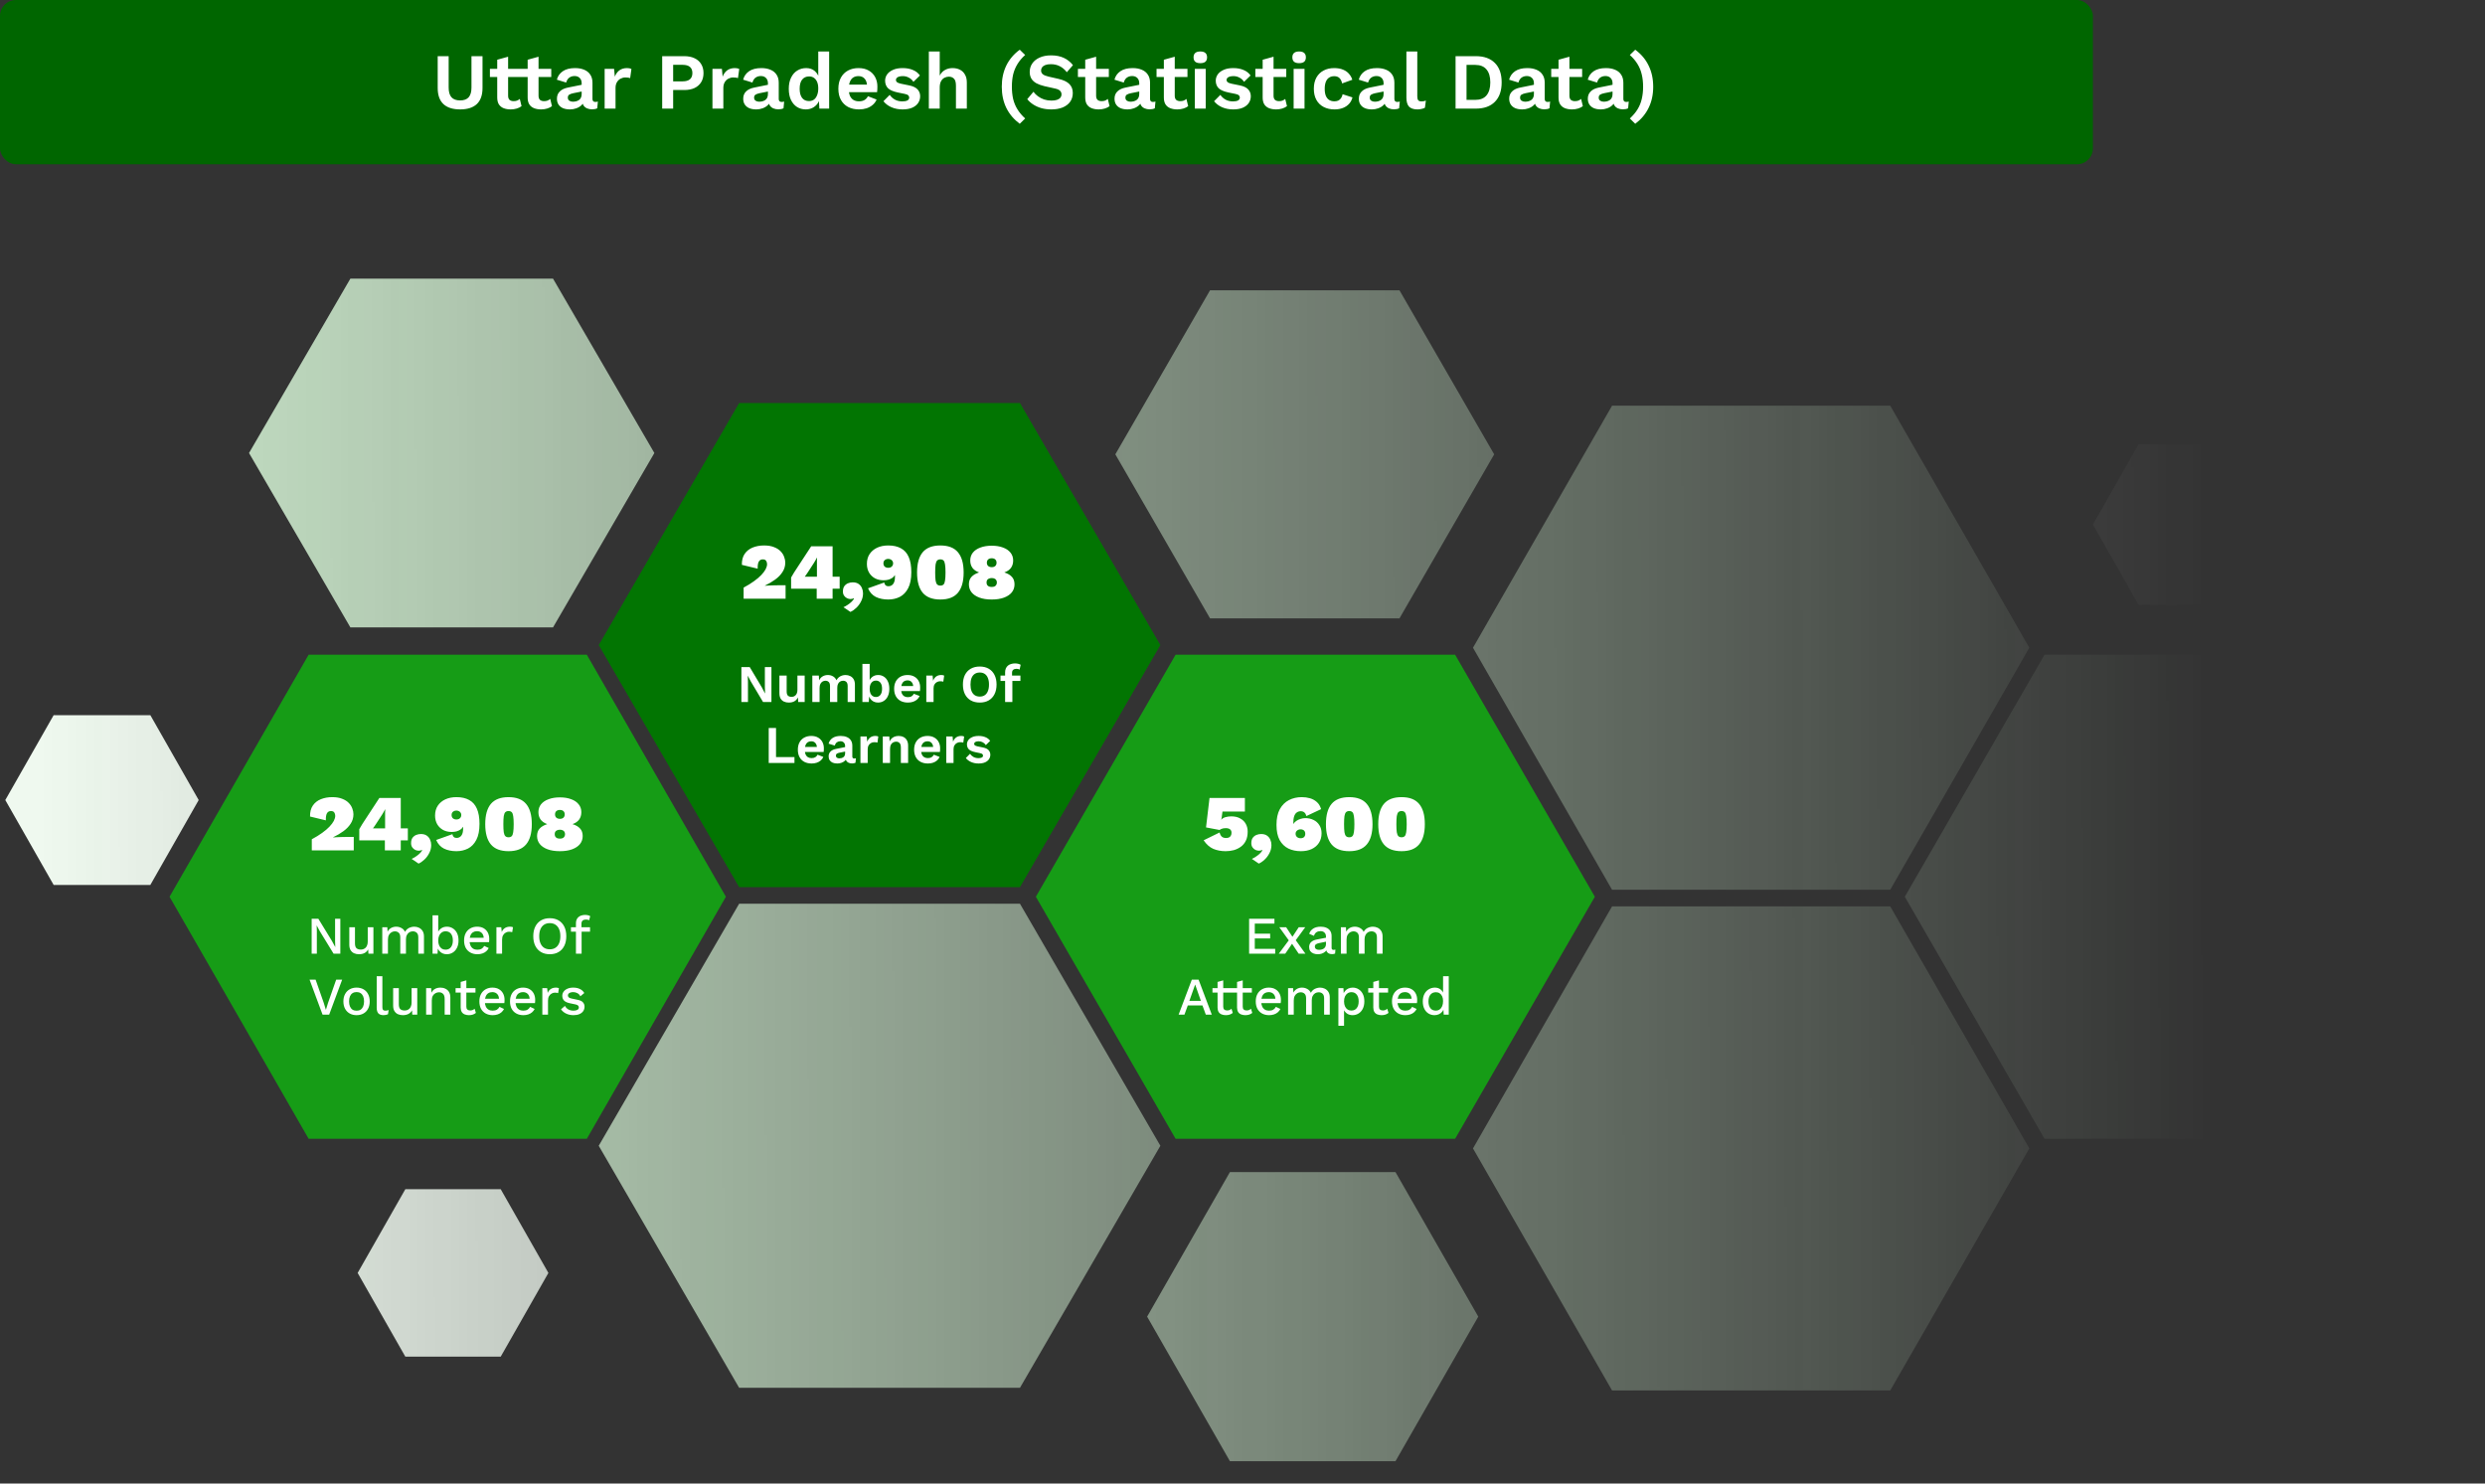 <svg width="938" height="560" viewBox="0 0 938 560" fill="none" xmlns="http://www.w3.org/2000/svg">
<rect x="0" y="0" width="938" height="560" fill="#333333" stroke="none"/>
<rect width="790" height="62" rx="6" fill="#006600"/>
<path d="M182.135 21.2V33.2C182.135 35.9 181.415 37.93 179.975 39.29C178.535 40.63 176.435 41.3 173.675 41.3C170.915 41.3 168.815 40.63 167.375 39.29C165.935 37.93 165.215 35.9 165.215 33.2V21.2H169.355V33.02C169.355 34.68 169.705 35.91 170.405 36.71C171.125 37.51 172.215 37.91 173.675 37.91C175.135 37.91 176.215 37.51 176.915 36.71C177.615 35.91 177.965 34.68 177.965 33.02V21.2H182.135ZM191.794 21.41V36.11C191.794 36.83 191.974 37.36 192.334 37.7C192.714 38.02 193.224 38.18 193.864 38.18C194.384 38.18 194.824 38.11 195.184 37.97C195.564 37.81 195.904 37.6 196.204 37.34L196.864 40.07C196.384 40.45 195.784 40.75 195.064 40.97C194.344 41.19 193.584 41.3 192.784 41.3C191.784 41.3 190.894 41.15 190.114 40.85C189.354 40.55 188.754 40.07 188.314 39.41C187.894 38.75 187.684 37.87 187.684 36.77V22.55L191.794 21.41ZM196.594 26V29.06H184.924V26H196.594ZM203.279 21.41V36.11C203.279 36.83 203.459 37.36 203.819 37.7C204.199 38.02 204.709 38.18 205.349 38.18C205.869 38.18 206.309 38.11 206.669 37.97C207.049 37.81 207.389 37.6 207.689 37.34L208.349 40.07C207.869 40.45 207.269 40.75 206.549 40.97C205.829 41.19 205.069 41.3 204.269 41.3C203.269 41.3 202.379 41.15 201.599 40.85C200.839 40.55 200.239 40.07 199.799 39.41C199.379 38.75 199.169 37.87 199.169 36.77V22.55L203.279 21.41ZM208.079 26V29.06H196.409V26H208.079ZM219.556 31.43C219.556 30.57 219.306 29.9 218.806 29.42C218.326 28.94 217.686 28.7 216.886 28.7C216.146 28.7 215.496 28.89 214.936 29.27C214.376 29.65 213.966 30.28 213.706 31.16L210.196 30.08C210.536 28.76 211.276 27.7 212.416 26.9C213.576 26.1 215.126 25.7 217.066 25.7C218.386 25.7 219.536 25.91 220.516 26.33C221.496 26.73 222.256 27.34 222.796 28.16C223.356 28.98 223.636 30.01 223.636 31.25V37.34C223.636 38.1 223.996 38.48 224.716 38.48C225.056 38.48 225.376 38.43 225.676 38.33L225.436 40.88C224.916 41.14 224.266 41.27 223.486 41.27C222.786 41.27 222.156 41.15 221.596 40.91C221.036 40.67 220.596 40.31 220.276 39.83C219.956 39.33 219.796 38.71 219.796 37.97V37.85L220.516 37.73C220.396 38.49 220.066 39.14 219.526 39.68C218.986 40.2 218.326 40.6 217.546 40.88C216.786 41.16 215.996 41.3 215.176 41.3C214.156 41.3 213.276 41.15 212.536 40.85C211.796 40.53 211.226 40.07 210.826 39.47C210.426 38.87 210.226 38.13 210.226 37.25C210.226 36.13 210.586 35.22 211.306 34.52C212.026 33.8 213.056 33.31 214.396 33.05L220.036 31.91L220.006 34.46L216.406 35.18C215.726 35.32 215.206 35.51 214.846 35.75C214.506 35.97 214.336 36.34 214.336 36.86C214.336 37.36 214.516 37.74 214.876 38C215.256 38.26 215.706 38.39 216.226 38.39C216.646 38.39 217.056 38.34 217.456 38.24C217.856 38.14 218.216 37.98 218.536 37.76C218.856 37.54 219.106 37.24 219.286 36.86C219.466 36.48 219.556 36.02 219.556 35.48V31.43ZM228.232 41V26H231.802L232.072 28.94C232.472 27.9 233.052 27.1 233.812 26.54C234.592 25.98 235.562 25.7 236.722 25.7C237.062 25.7 237.372 25.73 237.652 25.79C237.932 25.85 238.162 25.93 238.342 26.03L237.862 29.48C237.662 29.4 237.412 29.34 237.112 29.3C236.832 29.26 236.462 29.24 236.002 29.24C235.402 29.24 234.822 29.39 234.262 29.69C233.702 29.97 233.242 30.41 232.882 31.01C232.522 31.59 232.342 32.33 232.342 33.23V41H228.232ZM258.261 21.2C259.781 21.2 261.081 21.46 262.161 21.98C263.241 22.48 264.071 23.21 264.651 24.17C265.251 25.11 265.551 26.25 265.551 27.59C265.551 28.93 265.251 30.08 264.651 31.04C264.071 31.98 263.241 32.71 262.161 33.23C261.081 33.73 259.781 33.98 258.261 33.98H254.091V41H249.951V21.2H258.261ZM257.631 30.71C258.871 30.71 259.801 30.45 260.421 29.93C261.041 29.39 261.351 28.61 261.351 27.59C261.351 26.55 261.041 25.77 260.421 25.25C259.801 24.73 258.871 24.47 257.631 24.47H254.091V30.71H257.631ZM268.926 41V26H272.496L272.766 28.94C273.166 27.9 273.746 27.1 274.506 26.54C275.286 25.98 276.256 25.7 277.416 25.7C277.756 25.7 278.066 25.73 278.346 25.79C278.626 25.85 278.856 25.93 279.036 26.03L278.556 29.48C278.356 29.4 278.106 29.34 277.806 29.3C277.526 29.26 277.156 29.24 276.696 29.24C276.096 29.24 275.516 29.39 274.956 29.69C274.396 29.97 273.936 30.41 273.576 31.01C273.216 31.59 273.036 32.33 273.036 33.23V41H268.926ZM289.868 31.43C289.868 30.57 289.618 29.9 289.118 29.42C288.638 28.94 287.998 28.7 287.198 28.7C286.458 28.7 285.808 28.89 285.248 29.27C284.688 29.65 284.278 30.28 284.018 31.16L280.508 30.08C280.848 28.76 281.588 27.7 282.728 26.9C283.888 26.1 285.438 25.7 287.378 25.7C288.698 25.7 289.848 25.91 290.828 26.33C291.808 26.73 292.568 27.34 293.108 28.16C293.668 28.98 293.948 30.01 293.948 31.25V37.34C293.948 38.1 294.308 38.48 295.028 38.48C295.368 38.48 295.688 38.43 295.988 38.33L295.748 40.88C295.228 41.14 294.578 41.27 293.798 41.27C293.098 41.27 292.468 41.15 291.908 40.91C291.348 40.67 290.908 40.31 290.588 39.83C290.268 39.33 290.108 38.71 290.108 37.97V37.85L290.828 37.73C290.708 38.49 290.378 39.14 289.838 39.68C289.298 40.2 288.638 40.6 287.858 40.88C287.098 41.16 286.308 41.3 285.488 41.3C284.468 41.3 283.588 41.15 282.848 40.85C282.108 40.53 281.538 40.07 281.138 39.47C280.738 38.87 280.538 38.13 280.538 37.25C280.538 36.13 280.898 35.22 281.618 34.52C282.338 33.8 283.368 33.31 284.708 33.05L290.348 31.91L290.318 34.46L286.718 35.18C286.038 35.32 285.518 35.51 285.158 35.75C284.818 35.97 284.648 36.34 284.648 36.86C284.648 37.36 284.828 37.74 285.188 38C285.568 38.26 286.018 38.39 286.538 38.39C286.958 38.39 287.368 38.34 287.768 38.24C288.168 38.14 288.528 37.98 288.848 37.76C289.168 37.54 289.418 37.24 289.598 36.86C289.778 36.48 289.868 36.02 289.868 35.48V31.43ZM304.156 41.3C302.916 41.3 301.806 40.99 300.826 40.37C299.866 39.75 299.106 38.86 298.546 37.7C298.006 36.54 297.736 35.15 297.736 33.53C297.736 31.87 298.026 30.46 298.606 29.3C299.186 28.12 299.966 27.23 300.946 26.63C301.946 26.01 303.066 25.7 304.306 25.7C305.626 25.7 306.716 26.08 307.576 26.84C308.436 27.6 308.996 28.58 309.256 29.78L308.866 30.26V19.43H312.976V41H309.286L309.016 36.44L309.496 36.68C309.376 37.62 309.066 38.44 308.566 39.14C308.066 39.82 307.436 40.35 306.676 40.73C305.916 41.11 305.076 41.3 304.156 41.3ZM305.356 38.15C306.076 38.15 306.696 37.97 307.216 37.61C307.736 37.23 308.136 36.68 308.416 35.96C308.716 35.24 308.866 34.38 308.866 33.38C308.866 32.42 308.726 31.61 308.446 30.95C308.166 30.27 307.766 29.75 307.246 29.39C306.726 29.03 306.116 28.85 305.416 28.85C304.296 28.85 303.416 29.25 302.776 30.05C302.156 30.83 301.846 31.98 301.846 33.5C301.846 35.02 302.156 36.18 302.776 36.98C303.396 37.76 304.256 38.15 305.356 38.15ZM324.255 41.3C322.675 41.3 321.295 40.99 320.115 40.37C318.955 39.75 318.055 38.86 317.415 37.7C316.775 36.54 316.455 35.14 316.455 33.5C316.455 31.86 316.775 30.46 317.415 29.3C318.055 28.14 318.945 27.25 320.085 26.63C321.245 26.01 322.565 25.7 324.045 25.7C325.565 25.7 326.855 26.01 327.915 26.63C328.975 27.23 329.785 28.06 330.345 29.12C330.905 30.16 331.185 31.35 331.185 32.69C331.185 33.09 331.175 33.47 331.155 33.83C331.135 34.19 331.105 34.51 331.065 34.79H319.095V31.94H329.265L327.285 32.66C327.285 31.4 326.995 30.43 326.415 29.75C325.855 29.07 325.055 28.73 324.015 28.73C323.255 28.73 322.595 28.91 322.035 29.27C321.495 29.63 321.085 30.17 320.805 30.89C320.525 31.59 320.385 32.48 320.385 33.56C320.385 34.62 320.535 35.5 320.835 36.2C321.155 36.88 321.595 37.39 322.155 37.73C322.735 38.07 323.425 38.24 324.225 38.24C325.105 38.24 325.815 38.07 326.355 37.73C326.895 37.39 327.315 36.92 327.615 36.32L330.885 37.58C330.565 38.36 330.075 39.03 329.415 39.59C328.775 40.15 328.005 40.58 327.105 40.88C326.225 41.16 325.275 41.3 324.255 41.3ZM340.668 41.3C339.148 41.3 337.758 41.03 336.498 40.49C335.258 39.95 334.248 39.19 333.468 38.21L335.838 35.81C336.318 36.53 336.958 37.12 337.758 37.58C338.558 38.04 339.508 38.27 340.608 38.27C341.388 38.27 342.008 38.16 342.468 37.94C342.948 37.7 343.188 37.33 343.188 36.83C343.188 36.51 343.078 36.24 342.858 36.02C342.638 35.78 342.198 35.59 341.538 35.45L338.898 34.91C337.158 34.55 335.918 34.01 335.178 33.29C334.458 32.55 334.098 31.6 334.098 30.44C334.098 29.62 334.338 28.85 334.818 28.13C335.318 27.41 336.058 26.83 337.038 26.39C338.018 25.93 339.238 25.7 340.698 25.7C342.198 25.7 343.498 25.94 344.598 26.42C345.718 26.88 346.598 27.57 347.238 28.49L344.778 30.89C344.338 30.19 343.758 29.66 343.038 29.3C342.338 28.92 341.598 28.73 340.818 28.73C340.258 28.73 339.778 28.79 339.378 28.91C338.978 29.03 338.678 29.2 338.478 29.42C338.278 29.62 338.178 29.88 338.178 30.2C338.178 30.52 338.318 30.8 338.598 31.04C338.878 31.26 339.388 31.45 340.128 31.61L343.188 32.24C344.668 32.54 345.728 33.05 346.368 33.77C347.008 34.47 347.328 35.32 347.328 36.32C347.328 37.28 347.068 38.14 346.548 38.9C346.048 39.64 345.298 40.23 344.298 40.67C343.318 41.09 342.108 41.3 340.668 41.3ZM350.605 41V19.43H354.715V28.55C355.195 27.59 355.855 26.88 356.695 26.42C357.535 25.94 358.485 25.7 359.545 25.7C360.585 25.7 361.505 25.9 362.305 26.3C363.125 26.7 363.765 27.31 364.225 28.13C364.705 28.93 364.945 29.94 364.945 31.16V41H360.835V32.36C360.835 31.06 360.585 30.17 360.085 29.69C359.585 29.19 358.945 28.94 358.165 28.94C357.585 28.94 357.025 29.08 356.485 29.36C355.965 29.62 355.535 30.06 355.195 30.68C354.875 31.28 354.715 32.08 354.715 33.08V41H350.605ZM384.919 18.77L386.959 20.75C385.759 21.83 384.789 22.98 384.049 24.2C383.309 25.4 382.769 26.7 382.429 28.1C382.109 29.5 381.949 31.04 381.949 32.72C381.949 34.4 382.109 35.95 382.429 37.37C382.769 38.77 383.309 40.07 384.049 41.27C384.789 42.47 385.759 43.62 386.959 44.72L384.919 46.73C382.699 45.07 381.009 43.07 379.849 40.73C378.709 38.39 378.139 35.72 378.139 32.72C378.139 29.74 378.709 27.08 379.849 24.74C381.009 22.38 382.699 20.39 384.919 18.77ZM396.781 20.9C398.581 20.9 400.161 21.21 401.521 21.83C402.881 22.45 404.041 23.37 405.001 24.59L402.691 27.26C401.871 26.22 400.971 25.46 399.991 24.98C399.031 24.48 397.911 24.23 396.631 24.23C395.791 24.23 395.091 24.34 394.531 24.56C393.991 24.78 393.591 25.07 393.331 25.43C393.091 25.79 392.971 26.19 392.971 26.63C392.971 27.17 393.181 27.63 393.601 28.01C394.021 28.37 394.741 28.67 395.761 28.91L399.451 29.75C401.411 30.19 402.811 30.85 403.651 31.73C404.511 32.59 404.941 33.71 404.941 35.09C404.941 36.39 404.601 37.51 403.921 38.45C403.241 39.37 402.291 40.08 401.071 40.58C399.851 41.06 398.451 41.3 396.871 41.3C395.491 41.3 394.221 41.14 393.061 40.82C391.921 40.48 390.901 40.02 390.001 39.44C389.101 38.86 388.351 38.19 387.751 37.43L390.091 34.64C390.551 35.28 391.121 35.85 391.801 36.35C392.481 36.85 393.251 37.25 394.111 37.55C394.991 37.83 395.911 37.97 396.871 37.97C397.691 37.97 398.381 37.88 398.941 37.7C399.521 37.5 399.951 37.23 400.231 36.89C400.531 36.53 400.681 36.1 400.681 35.6C400.681 35.08 400.501 34.64 400.141 34.28C399.801 33.9 399.161 33.61 398.221 33.41L394.201 32.51C393.041 32.23 392.041 31.87 391.201 31.43C390.381 30.97 389.751 30.39 389.311 29.69C388.891 28.97 388.681 28.12 388.681 27.14C388.681 25.96 389.001 24.9 389.641 23.96C390.281 23.02 391.201 22.28 392.401 21.74C393.621 21.18 395.081 20.9 396.781 20.9ZM413.747 21.41V36.11C413.747 36.83 413.927 37.36 414.287 37.7C414.667 38.02 415.177 38.18 415.817 38.18C416.337 38.18 416.777 38.11 417.137 37.97C417.517 37.81 417.857 37.6 418.157 37.34L418.817 40.07C418.337 40.45 417.737 40.75 417.017 40.97C416.297 41.19 415.537 41.3 414.737 41.3C413.737 41.3 412.847 41.15 412.067 40.85C411.307 40.55 410.707 40.07 410.267 39.41C409.847 38.75 409.637 37.87 409.637 36.77V22.55L413.747 21.41ZM418.547 26V29.06H406.877V26H418.547ZM430.024 31.43C430.024 30.57 429.774 29.9 429.274 29.42C428.794 28.94 428.154 28.7 427.354 28.7C426.614 28.7 425.964 28.89 425.404 29.27C424.844 29.65 424.434 30.28 424.174 31.16L420.664 30.08C421.004 28.76 421.744 27.7 422.884 26.9C424.044 26.1 425.594 25.7 427.534 25.7C428.854 25.7 430.004 25.91 430.984 26.33C431.964 26.73 432.724 27.34 433.264 28.16C433.824 28.98 434.104 30.01 434.104 31.25V37.34C434.104 38.1 434.464 38.48 435.184 38.48C435.524 38.48 435.844 38.43 436.144 38.33L435.904 40.88C435.384 41.14 434.734 41.27 433.954 41.27C433.254 41.27 432.624 41.15 432.064 40.91C431.504 40.67 431.064 40.31 430.744 39.83C430.424 39.33 430.264 38.71 430.264 37.97V37.85L430.984 37.73C430.864 38.49 430.534 39.14 429.994 39.68C429.454 40.2 428.794 40.6 428.014 40.88C427.254 41.16 426.464 41.3 425.644 41.3C424.624 41.3 423.744 41.15 423.004 40.85C422.264 40.53 421.694 40.07 421.294 39.47C420.894 38.87 420.694 38.13 420.694 37.25C420.694 36.13 421.054 35.22 421.774 34.52C422.494 33.8 423.524 33.31 424.864 33.05L430.504 31.91L430.474 34.46L426.874 35.18C426.194 35.32 425.674 35.51 425.314 35.75C424.974 35.97 424.804 36.34 424.804 36.86C424.804 37.36 424.984 37.74 425.344 38C425.724 38.26 426.174 38.39 426.694 38.39C427.114 38.39 427.524 38.34 427.924 38.24C428.324 38.14 428.684 37.98 429.004 37.76C429.324 37.54 429.574 37.24 429.754 36.86C429.934 36.48 430.024 36.02 430.024 35.48V31.43ZM443.425 21.41V36.11C443.425 36.83 443.605 37.36 443.965 37.7C444.345 38.02 444.855 38.18 445.495 38.18C446.015 38.18 446.455 38.11 446.815 37.97C447.195 37.81 447.535 37.6 447.835 37.34L448.495 40.07C448.015 40.45 447.415 40.75 446.695 40.97C445.975 41.19 445.215 41.3 444.415 41.3C443.415 41.3 442.525 41.15 441.745 40.85C440.985 40.55 440.385 40.07 439.945 39.41C439.525 38.75 439.315 37.87 439.315 36.77V22.55L443.425 21.41ZM448.225 26V29.06H436.555V26H448.225ZM453.076 23.84C452.216 23.84 451.576 23.66 451.156 23.3C450.736 22.92 450.526 22.37 450.526 21.65C450.526 20.91 450.736 20.36 451.156 20C451.576 19.62 452.216 19.43 453.076 19.43C453.936 19.43 454.576 19.62 454.996 20C455.416 20.36 455.626 20.91 455.626 21.65C455.626 22.37 455.416 22.92 454.996 23.3C454.576 23.66 453.936 23.84 453.076 23.84ZM455.116 26V41H451.006V26H455.116ZM465.473 41.3C463.953 41.3 462.563 41.03 461.303 40.49C460.063 39.95 459.053 39.19 458.273 38.21L460.643 35.81C461.123 36.53 461.763 37.12 462.563 37.58C463.363 38.04 464.313 38.27 465.413 38.27C466.193 38.27 466.813 38.16 467.273 37.94C467.753 37.7 467.993 37.33 467.993 36.83C467.993 36.51 467.883 36.24 467.663 36.02C467.443 35.78 467.003 35.59 466.343 35.45L463.703 34.91C461.963 34.55 460.723 34.01 459.983 33.29C459.263 32.55 458.903 31.6 458.903 30.44C458.903 29.62 459.143 28.85 459.623 28.13C460.123 27.41 460.863 26.83 461.843 26.39C462.823 25.93 464.043 25.7 465.503 25.7C467.003 25.7 468.303 25.94 469.403 26.42C470.523 26.88 471.403 27.57 472.043 28.49L469.583 30.89C469.143 30.19 468.563 29.66 467.843 29.3C467.143 28.92 466.403 28.73 465.623 28.73C465.063 28.73 464.583 28.79 464.183 28.91C463.783 29.03 463.483 29.2 463.283 29.42C463.083 29.62 462.983 29.88 462.983 30.2C462.983 30.52 463.123 30.8 463.403 31.04C463.683 31.26 464.193 31.45 464.933 31.61L467.993 32.24C469.473 32.54 470.533 33.05 471.173 33.77C471.813 34.47 472.133 35.32 472.133 36.32C472.133 37.28 471.873 38.14 471.353 38.9C470.853 39.64 470.103 40.23 469.103 40.67C468.123 41.09 466.913 41.3 465.473 41.3ZM480.72 21.41V36.11C480.72 36.83 480.9 37.36 481.26 37.7C481.64 38.02 482.15 38.18 482.79 38.18C483.31 38.18 483.75 38.11 484.11 37.97C484.49 37.81 484.83 37.6 485.13 37.34L485.79 40.07C485.31 40.45 484.71 40.75 483.99 40.97C483.27 41.19 482.51 41.3 481.71 41.3C480.71 41.3 479.82 41.15 479.04 40.85C478.28 40.55 477.68 40.07 477.24 39.41C476.82 38.75 476.61 37.87 476.61 36.77V22.55L480.72 21.41ZM485.52 26V29.06H473.85V26H485.52ZM490.371 23.84C489.511 23.84 488.871 23.66 488.451 23.3C488.031 22.92 487.821 22.37 487.821 21.65C487.821 20.91 488.031 20.36 488.451 20C488.871 19.62 489.511 19.43 490.371 19.43C491.231 19.43 491.871 19.62 492.291 20C492.711 20.36 492.921 20.91 492.921 21.65C492.921 22.37 492.711 22.92 492.291 23.3C491.871 23.66 491.231 23.84 490.371 23.84ZM492.411 26V41H488.301V26H492.411ZM503.577 25.7C504.917 25.7 506.047 25.9 506.967 26.3C507.907 26.68 508.657 27.21 509.217 27.89C509.797 28.55 510.207 29.29 510.447 30.11L506.607 31.49C506.407 30.59 506.067 29.91 505.587 29.45C505.107 28.99 504.457 28.76 503.637 28.76C502.877 28.76 502.227 28.94 501.687 29.3C501.147 29.64 500.737 30.17 500.457 30.89C500.177 31.59 500.037 32.47 500.037 33.53C500.037 34.59 500.177 35.47 500.457 36.17C500.757 36.87 501.177 37.39 501.717 37.73C502.277 38.07 502.927 38.24 503.667 38.24C504.267 38.24 504.777 38.14 505.197 37.94C505.617 37.72 505.957 37.41 506.217 37.01C506.497 36.61 506.687 36.13 506.787 35.57L510.507 36.77C510.287 37.67 509.877 38.46 509.277 39.14C508.677 39.82 507.907 40.35 506.967 40.73C506.027 41.11 504.937 41.3 503.697 41.3C502.157 41.3 500.797 40.99 499.617 40.37C498.437 39.75 497.527 38.86 496.887 37.7C496.247 36.54 495.927 35.14 495.927 33.5C495.927 31.86 496.247 30.46 496.887 29.3C497.527 28.14 498.427 27.25 499.587 26.63C500.747 26.01 502.077 25.7 503.577 25.7ZM522.251 31.43C522.251 30.57 522.001 29.9 521.501 29.42C521.021 28.94 520.381 28.7 519.581 28.7C518.841 28.7 518.191 28.89 517.631 29.27C517.071 29.65 516.661 30.28 516.401 31.16L512.891 30.08C513.231 28.76 513.971 27.7 515.111 26.9C516.271 26.1 517.821 25.7 519.761 25.7C521.081 25.7 522.231 25.91 523.211 26.33C524.191 26.73 524.951 27.34 525.491 28.16C526.051 28.98 526.331 30.01 526.331 31.25V37.34C526.331 38.1 526.691 38.48 527.411 38.48C527.751 38.48 528.071 38.43 528.371 38.33L528.131 40.88C527.611 41.14 526.961 41.27 526.181 41.27C525.481 41.27 524.851 41.15 524.291 40.91C523.731 40.67 523.291 40.31 522.971 39.83C522.651 39.33 522.491 38.71 522.491 37.97V37.85L523.211 37.73C523.091 38.49 522.761 39.14 522.221 39.68C521.681 40.2 521.021 40.6 520.241 40.88C519.481 41.16 518.691 41.3 517.871 41.3C516.851 41.3 515.971 41.15 515.231 40.85C514.491 40.53 513.921 40.07 513.521 39.47C513.121 38.87 512.921 38.13 512.921 37.25C512.921 36.13 513.281 35.22 514.001 34.52C514.721 33.8 515.751 33.31 517.091 33.05L522.731 31.91L522.701 34.46L519.101 35.18C518.421 35.32 517.901 35.51 517.541 35.75C517.201 35.97 517.031 36.34 517.031 36.86C517.031 37.36 517.211 37.74 517.571 38C517.951 38.26 518.401 38.39 518.921 38.39C519.341 38.39 519.751 38.34 520.151 38.24C520.551 38.14 520.911 37.98 521.231 37.76C521.551 37.54 521.801 37.24 521.981 36.86C522.161 36.48 522.251 36.02 522.251 35.48V31.43ZM534.978 19.43V36.38C534.978 37.08 535.098 37.57 535.338 37.85C535.578 38.13 535.978 38.27 536.538 38.27C536.878 38.27 537.158 38.25 537.378 38.21C537.598 38.15 537.878 38.07 538.218 37.97L537.858 40.67C537.518 40.87 537.088 41.02 536.568 41.12C536.068 41.24 535.568 41.3 535.068 41.3C533.608 41.3 532.538 40.95 531.858 40.25C531.198 39.53 530.868 38.39 530.868 36.83V19.43H534.978ZM557.074 21.2C560.174 21.2 562.574 22.06 564.274 23.78C565.974 25.48 566.824 27.92 566.824 31.1C566.824 34.26 565.974 36.7 564.274 38.42C562.574 40.14 560.174 41 557.074 41H549.424V21.2H557.074ZM556.864 37.7C558.744 37.7 560.154 37.14 561.094 36.02C562.054 34.88 562.534 33.24 562.534 31.1C562.534 28.96 562.054 27.33 561.094 26.21C560.154 25.07 558.744 24.5 556.864 24.5H553.564V37.7H556.864ZM578.999 31.43C578.999 30.57 578.749 29.9 578.249 29.42C577.769 28.94 577.129 28.7 576.329 28.7C575.589 28.7 574.939 28.89 574.379 29.27C573.819 29.65 573.409 30.28 573.149 31.16L569.639 30.08C569.979 28.76 570.719 27.7 571.859 26.9C573.019 26.1 574.569 25.7 576.509 25.7C577.829 25.7 578.979 25.91 579.959 26.33C580.939 26.73 581.699 27.34 582.239 28.16C582.799 28.98 583.079 30.01 583.079 31.25V37.34C583.079 38.1 583.439 38.48 584.159 38.48C584.499 38.48 584.819 38.43 585.119 38.33L584.879 40.88C584.359 41.14 583.709 41.27 582.929 41.27C582.229 41.27 581.599 41.15 581.039 40.91C580.479 40.67 580.039 40.31 579.719 39.83C579.399 39.33 579.239 38.71 579.239 37.97V37.85L579.959 37.73C579.839 38.49 579.509 39.14 578.969 39.68C578.429 40.2 577.769 40.6 576.989 40.88C576.229 41.16 575.439 41.3 574.619 41.3C573.599 41.3 572.719 41.15 571.979 40.85C571.239 40.53 570.669 40.07 570.269 39.47C569.869 38.87 569.669 38.13 569.669 37.25C569.669 36.13 570.029 35.22 570.749 34.52C571.469 33.8 572.499 33.31 573.839 33.05L579.479 31.91L579.449 34.46L575.849 35.18C575.169 35.32 574.649 35.51 574.289 35.75C573.949 35.97 573.779 36.34 573.779 36.86C573.779 37.36 573.959 37.74 574.319 38C574.699 38.26 575.149 38.39 575.669 38.39C576.089 38.39 576.499 38.34 576.899 38.24C577.299 38.14 577.659 37.98 577.979 37.76C578.299 37.54 578.549 37.24 578.729 36.86C578.909 36.48 578.999 36.02 578.999 35.48V31.43ZM592.4 21.41V36.11C592.4 36.83 592.58 37.36 592.94 37.7C593.32 38.02 593.83 38.18 594.47 38.18C594.99 38.18 595.43 38.11 595.79 37.97C596.17 37.81 596.51 37.6 596.81 37.34L597.47 40.07C596.99 40.45 596.39 40.75 595.67 40.97C594.95 41.19 594.19 41.3 593.39 41.3C592.39 41.3 591.5 41.15 590.72 40.85C589.96 40.55 589.36 40.07 588.92 39.41C588.5 38.75 588.29 37.87 588.29 36.77V22.55L592.4 21.41ZM597.2 26V29.06H585.53V26H597.2ZM608.677 31.43C608.677 30.57 608.427 29.9 607.927 29.42C607.447 28.94 606.807 28.7 606.007 28.7C605.267 28.7 604.617 28.89 604.057 29.27C603.497 29.65 603.087 30.28 602.827 31.16L599.317 30.08C599.657 28.76 600.397 27.7 601.537 26.9C602.697 26.1 604.247 25.7 606.187 25.7C607.507 25.7 608.657 25.91 609.637 26.33C610.617 26.73 611.377 27.34 611.917 28.16C612.477 28.98 612.757 30.01 612.757 31.25V37.34C612.757 38.1 613.117 38.48 613.837 38.48C614.177 38.48 614.497 38.43 614.797 38.33L614.557 40.88C614.037 41.14 613.387 41.27 612.607 41.27C611.907 41.27 611.277 41.15 610.717 40.91C610.157 40.67 609.717 40.31 609.397 39.83C609.077 39.33 608.917 38.71 608.917 37.97V37.85L609.637 37.73C609.517 38.49 609.187 39.14 608.647 39.68C608.107 40.2 607.447 40.6 606.667 40.88C605.907 41.16 605.117 41.3 604.297 41.3C603.277 41.3 602.397 41.15 601.657 40.85C600.917 40.53 600.347 40.07 599.947 39.47C599.547 38.87 599.347 38.13 599.347 37.25C599.347 36.13 599.707 35.22 600.427 34.52C601.147 33.8 602.177 33.31 603.517 33.05L609.157 31.91L609.127 34.46L605.527 35.18C604.847 35.32 604.327 35.51 603.967 35.75C603.627 35.97 603.457 36.34 603.457 36.86C603.457 37.36 603.637 37.74 603.997 38C604.377 38.26 604.827 38.39 605.347 38.39C605.767 38.39 606.177 38.34 606.577 38.24C606.977 38.14 607.337 37.98 607.657 37.76C607.977 37.54 608.227 37.24 608.407 36.86C608.587 36.48 608.677 36.02 608.677 35.48V31.43ZM617.245 46.73L615.205 44.72C616.405 43.62 617.375 42.47 618.115 41.27C618.855 40.07 619.385 38.77 619.705 37.37C620.045 35.95 620.215 34.41 620.215 32.75C620.215 31.05 620.045 29.5 619.705 28.1C619.385 26.7 618.855 25.4 618.115 24.2C617.375 22.98 616.405 21.83 615.205 20.75L617.245 18.77C619.465 20.39 621.145 22.38 622.285 24.74C623.445 27.08 624.025 29.75 624.025 32.75C624.025 35.73 623.445 38.39 622.285 40.73C621.145 43.07 619.465 45.07 617.245 46.73Z" fill="white"/>
<mask id="mask0_72_1076" style="mask-type:alpha" maskUnits="userSpaceOnUse" x="0" y="92" width="938" height="468">
<rect y="92" width="938" height="468" fill="url(#paint0_linear_72_1076)"/>
</mask>
<g mask="url(#mask0_72_1076)">
<path d="M135 480.5L153 448.89H189L207 480.5L189 512.11H153L135 480.5Z" fill="#EFF9EF"/>
<path d="M2 302L20.25 269.957H56.75L75 302L56.75 334.043H20.25L2 302Z" fill="#EFF9EF"/>
<path d="M94 171L132.25 105.182L208.75 105.182L247 171L208.75 236.818L132.25 236.818L94 171Z" fill="#CDEACD"/>
<path d="M433 497L464.25 442.44H526.75L558 497L526.75 551.56H464.25L433 497Z" fill="#D7F7D7"/>
<path d="M421 171.5L456.75 109.579L528.25 109.579L564 171.5L528.25 233.421L456.75 233.421L421 171.5Z" fill="#CDEACD"/>
<path d="M790 198L807.25 167.689H841.75L859 198L841.75 228.311H807.25L790 198Z" fill="#D9D9D9"/>
<path d="M556 433.5L608.5 342.134H713.5L766 433.5L713.5 524.866H608.5L556 433.5Z" fill="#D7F7D7"/>
<path d="M719 338.5L771.75 247.134L877.25 247.134L930 338.5L877.25 429.866H771.75L719 338.5Z" fill="#D7F7D7"/>
<path d="M556 244.5L608.5 153.134L713.5 153.134L766 244.5L713.5 335.866H608.5L556 244.5Z" fill="#D7F7D7"/>
<path d="M226 432.5L279 341.134H385L438 432.5L385 523.866H279L226 432.5Z" fill="#CDEACD"/>
</g>
<path d="M226 243.5L279 152.134L385 152.134L438 243.5L385 334.866H279L226 243.5Z" fill="#027502"/>
<path d="M280.691 226V221.8C282.191 221 283.491 220.2 284.591 219.4C285.711 218.6 286.631 217.82 287.351 217.06C288.091 216.28 288.641 215.55 289.001 214.87C289.361 214.17 289.541 213.53 289.541 212.95C289.541 212.47 289.421 212.05 289.181 211.69C288.941 211.33 288.521 211.15 287.921 211.15C287.241 211.15 286.741 211.43 286.421 211.99C286.101 212.55 285.961 213.44 286.001 214.66L280.031 213.22C279.991 211.54 280.341 210.16 281.081 209.08C281.821 208 282.831 207.2 284.111 206.68C285.411 206.16 286.841 205.9 288.401 205.9C289.901 205.9 291.161 206.11 292.181 206.53C293.221 206.93 294.051 207.46 294.671 208.12C295.291 208.76 295.731 209.46 295.991 210.22C296.271 210.96 296.411 211.67 296.411 212.35C296.411 213.67 296.061 214.86 295.361 215.92C294.681 216.98 293.761 217.93 292.601 218.77C291.441 219.61 290.151 220.37 288.731 221.05V221.11C289.151 221.07 289.611 221.04 290.111 221.02C290.631 220.98 291.171 220.96 291.731 220.96C292.311 220.94 292.881 220.93 293.441 220.93H296.531V226H280.691ZM308.275 226V222.22H298.615V217.99C298.895 217.47 299.275 216.83 299.755 216.07C300.255 215.29 300.835 214.4 301.495 213.4L306.205 206.2H314.275V217.69H316.945V222.22H314.275V226H308.275ZM303.775 217.69H308.365V212.62C308.365 212.32 308.365 211.99 308.365 211.63C308.385 211.27 308.405 210.9 308.425 210.52H308.365C308.185 210.86 307.995 211.2 307.795 211.54C307.615 211.88 307.425 212.2 307.225 212.5L304.825 216.19C304.665 216.45 304.495 216.7 304.315 216.94C304.155 217.18 303.975 217.43 303.775 217.69ZM321.863 219.82C322.783 219.82 323.523 220.02 324.083 220.42C324.663 220.82 325.083 221.34 325.343 221.98C325.623 222.6 325.763 223.27 325.763 223.99C325.763 225.07 325.513 226.08 325.013 227.02C324.533 227.98 323.923 228.8 323.183 229.48C322.443 230.18 321.713 230.68 320.993 230.98L318.383 229.21C318.943 228.95 319.473 228.65 319.973 228.31C320.493 227.97 320.963 227.6 321.383 227.2C321.803 226.8 322.133 226.39 322.373 225.97L322.223 225.85C322.083 225.93 321.923 225.99 321.743 226.03C321.563 226.09 321.333 226.12 321.053 226.12C320.613 226.12 320.173 226.02 319.733 225.82C319.293 225.6 318.923 225.28 318.623 224.86C318.323 224.44 318.173 223.91 318.173 223.27C318.173 222.45 318.343 221.79 318.683 221.29C319.043 220.79 319.503 220.42 320.063 220.18C320.643 219.94 321.243 219.82 321.863 219.82ZM335.293 205.9C337.213 205.9 338.813 206.26 340.093 206.98C341.393 207.68 342.363 208.77 343.003 210.25C343.663 211.73 343.993 213.64 343.993 215.98C343.993 218.5 343.593 220.52 342.793 222.04C342.013 223.54 340.963 224.63 339.643 225.31C338.323 225.97 336.873 226.3 335.293 226.3C333.513 226.3 331.953 225.98 330.613 225.34C329.293 224.68 328.303 223.59 327.643 222.07L333.763 219.88C333.843 220.34 334.013 220.69 334.273 220.93C334.533 221.17 334.893 221.29 335.353 221.29C335.713 221.29 336.043 221.22 336.343 221.08C336.643 220.94 336.903 220.73 337.123 220.45C337.343 220.17 337.513 219.81 337.633 219.37C337.753 218.93 337.813 218.4 337.813 217.78C337.813 217.68 337.813 217.59 337.813 217.51C337.813 217.41 337.813 217.29 337.813 217.15H337.723C337.523 217.55 337.203 217.89 336.763 218.17C336.343 218.45 335.853 218.67 335.293 218.83C334.733 218.97 334.123 219.04 333.463 219.04C332.263 219.04 331.193 218.79 330.253 218.29C329.313 217.77 328.573 217.05 328.033 216.13C327.493 215.19 327.223 214.1 327.223 212.86C327.223 211.4 327.563 210.16 328.243 209.14C328.943 208.1 329.893 207.3 331.093 206.74C332.313 206.18 333.713 205.9 335.293 205.9ZM335.293 210.97C334.773 210.97 334.333 211.12 333.973 211.42C333.633 211.7 333.463 212.11 333.463 212.65C333.463 213.19 333.633 213.61 333.973 213.91C334.333 214.19 334.773 214.33 335.293 214.33C335.613 214.33 335.913 214.27 336.193 214.15C336.473 214.01 336.693 213.82 336.853 213.58C337.033 213.32 337.123 213.01 337.123 212.65C337.123 212.29 337.033 211.99 336.853 211.75C336.693 211.49 336.473 211.3 336.193 211.18C335.913 211.04 335.613 210.97 335.293 210.97ZM354.949 226.3C351.949 226.3 349.729 225.45 348.289 223.75C346.869 222.05 346.159 219.5 346.159 216.1C346.159 212.7 346.869 210.15 348.289 208.45C349.729 206.75 351.949 205.9 354.949 205.9C357.949 205.9 360.159 206.75 361.579 208.45C363.019 210.15 363.739 212.7 363.739 216.1C363.739 219.5 363.019 222.05 361.579 223.75C360.159 225.45 357.949 226.3 354.949 226.3ZM354.949 221.05C355.469 221.05 355.869 220.91 356.149 220.63C356.429 220.35 356.619 219.85 356.719 219.13C356.839 218.41 356.899 217.4 356.899 216.1C356.899 214.8 356.839 213.79 356.719 213.07C356.619 212.35 356.429 211.85 356.149 211.57C355.869 211.29 355.469 211.15 354.949 211.15C354.449 211.15 354.049 211.29 353.749 211.57C353.469 211.85 353.269 212.35 353.149 213.07C353.049 213.79 352.999 214.8 352.999 216.1C352.999 217.4 353.049 218.41 353.149 219.13C353.269 219.85 353.469 220.35 353.749 220.63C354.049 220.91 354.449 221.05 354.949 221.05ZM374.335 205.99C375.975 205.99 377.395 206.22 378.595 206.68C379.815 207.12 380.755 207.76 381.415 208.6C382.095 209.42 382.435 210.41 382.435 211.57C382.435 212.65 382.165 213.57 381.625 214.33C381.085 215.09 380.255 215.67 379.135 216.07V216.1C380.375 216.48 381.315 217.03 381.955 217.75C382.615 218.45 382.945 219.39 382.945 220.57C382.945 221.73 382.605 222.74 381.925 223.6C381.245 224.44 380.265 225.1 378.985 225.58C377.705 226.06 376.155 226.3 374.335 226.3C372.515 226.3 370.965 226.06 369.685 225.58C368.405 225.1 367.425 224.44 366.745 223.6C366.065 222.74 365.725 221.73 365.725 220.57C365.725 219.39 366.055 218.45 366.715 217.75C367.375 217.03 368.315 216.48 369.535 216.1V216.07C368.435 215.67 367.605 215.09 367.045 214.33C366.505 213.57 366.235 212.65 366.235 211.57C366.235 210.41 366.565 209.42 367.225 208.6C367.905 207.76 368.855 207.12 370.075 206.68C371.295 206.22 372.715 205.99 374.335 205.99ZM374.335 210.73C373.775 210.73 373.325 210.88 372.985 211.18C372.665 211.48 372.505 211.89 372.505 212.41C372.505 212.93 372.665 213.34 372.985 213.64C373.325 213.94 373.785 214.09 374.365 214.09C374.925 214.09 375.365 213.94 375.685 213.64C376.005 213.34 376.165 212.93 376.165 212.41C376.165 211.89 376.005 211.48 375.685 211.18C375.365 210.88 374.915 210.73 374.335 210.73ZM374.335 221.56C374.755 221.56 375.105 221.5 375.385 221.38C375.685 221.24 375.905 221.04 376.045 220.78C376.205 220.52 376.285 220.22 376.285 219.88C376.285 219.52 376.205 219.22 376.045 218.98C375.905 218.72 375.685 218.53 375.385 218.41C375.105 218.27 374.755 218.2 374.335 218.2C373.935 218.2 373.585 218.27 373.285 218.41C372.985 218.53 372.755 218.72 372.595 218.98C372.455 219.22 372.385 219.52 372.385 219.88C372.385 220.22 372.455 220.52 372.595 220.78C372.755 221.04 372.985 221.24 373.285 221.38C373.585 221.5 373.935 221.56 374.335 221.56Z" fill="white"/>
<path d="M291.191 251.8V265H288.031L283.411 257.24L282.271 255.08H282.251L282.331 257.36V265H279.851V251.8H282.991L287.611 259.54L288.751 261.72H288.791L288.711 259.44V251.8H291.191ZM297.738 265.2C297.072 265.2 296.472 265.08 295.938 264.84C295.405 264.6 294.978 264.22 294.658 263.7C294.352 263.167 294.198 262.48 294.198 261.64V255H296.938V260.98C296.938 261.753 297.098 262.293 297.418 262.6C297.738 262.893 298.198 263.04 298.798 263.04C299.078 263.04 299.352 262.993 299.618 262.9C299.885 262.793 300.118 262.633 300.318 262.42C300.532 262.207 300.698 261.933 300.818 261.6C300.938 261.253 300.998 260.847 300.998 260.38V255H303.738V265H301.298L301.198 263.26C300.865 263.927 300.405 264.42 299.818 264.74C299.245 265.047 298.552 265.2 297.738 265.2ZM306.622 265V255H309.082L309.182 256.8C309.515 256.133 309.968 255.633 310.542 255.3C311.128 254.967 311.775 254.8 312.482 254.8C313.202 254.8 313.848 254.967 314.422 255.3C315.008 255.633 315.448 256.127 315.742 256.78C315.955 256.34 316.242 255.973 316.602 255.68C316.962 255.387 317.362 255.167 317.802 255.02C318.242 254.873 318.688 254.8 319.142 254.8C319.795 254.8 320.388 254.933 320.922 255.2C321.468 255.467 321.902 255.867 322.222 256.4C322.542 256.933 322.702 257.613 322.702 258.44V265H319.962V258.98C319.962 258.247 319.802 257.727 319.482 257.42C319.162 257.113 318.748 256.96 318.242 256.96C317.842 256.96 317.468 257.06 317.122 257.26C316.788 257.46 316.522 257.76 316.322 258.16C316.135 258.547 316.042 259.033 316.042 259.62V265H313.302V258.98C313.302 258.247 313.135 257.727 312.802 257.42C312.482 257.113 312.068 256.96 311.562 256.96C311.215 256.96 310.868 257.053 310.522 257.24C310.188 257.427 309.908 257.72 309.682 258.12C309.468 258.52 309.362 259.047 309.362 259.7V265H306.622ZM331.408 265.2C330.795 265.2 330.235 265.073 329.728 264.82C329.235 264.553 328.821 264.193 328.488 263.74C328.168 263.273 327.948 262.753 327.828 262.18L328.108 261.82L327.948 265H325.528V250.62H328.268V257.82L328.008 257.4C328.221 256.653 328.628 256.033 329.228 255.54C329.828 255.047 330.581 254.8 331.488 254.8C332.288 254.8 333.001 255.007 333.628 255.42C334.268 255.833 334.768 256.427 335.128 257.2C335.501 257.973 335.688 258.913 335.688 260.02C335.688 261.1 335.501 262.027 335.128 262.8C334.768 263.573 334.261 264.167 333.608 264.58C332.968 264.993 332.235 265.2 331.408 265.2ZM330.588 263.1C331.321 263.1 331.895 262.84 332.308 262.32C332.735 261.787 332.948 261.013 332.948 260C332.948 258.987 332.741 258.22 332.328 257.7C331.915 257.167 331.341 256.9 330.608 256.9C330.128 256.9 329.715 257.027 329.368 257.28C329.021 257.533 328.748 257.893 328.548 258.36C328.361 258.827 328.268 259.38 328.268 260.02C328.268 260.66 328.361 261.213 328.548 261.68C328.748 262.147 329.021 262.5 329.368 262.74C329.728 262.98 330.135 263.1 330.588 263.1ZM342.707 265.2C341.654 265.2 340.734 264.993 339.947 264.58C339.174 264.167 338.574 263.573 338.147 262.8C337.72 262.027 337.507 261.093 337.507 260C337.507 258.907 337.72 257.973 338.147 257.2C338.574 256.427 339.167 255.833 339.927 255.42C340.7 255.007 341.58 254.8 342.567 254.8C343.58 254.8 344.44 255.007 345.147 255.42C345.854 255.82 346.394 256.373 346.767 257.08C347.14 257.773 347.327 258.567 347.327 259.46C347.327 259.727 347.32 259.98 347.307 260.22C347.294 260.46 347.274 260.673 347.247 260.86H339.267V258.96H346.047L344.727 259.44C344.727 258.6 344.534 257.953 344.147 257.5C343.774 257.047 343.24 256.82 342.547 256.82C342.04 256.82 341.6 256.94 341.227 257.18C340.867 257.42 340.594 257.78 340.407 258.26C340.22 258.727 340.127 259.32 340.127 260.04C340.127 260.747 340.227 261.333 340.427 261.8C340.64 262.253 340.934 262.593 341.307 262.82C341.694 263.047 342.154 263.16 342.687 263.16C343.274 263.16 343.747 263.047 344.107 262.82C344.467 262.593 344.747 262.28 344.947 261.88L347.127 262.72C346.914 263.24 346.587 263.687 346.147 264.06C345.72 264.433 345.207 264.72 344.607 264.92C344.02 265.107 343.387 265.2 342.707 265.2ZM349.649 265V255H352.029L352.209 256.96C352.476 256.267 352.862 255.733 353.369 255.36C353.889 254.987 354.536 254.8 355.309 254.8C355.536 254.8 355.742 254.82 355.929 254.86C356.116 254.9 356.269 254.953 356.389 255.02L356.069 257.32C355.936 257.267 355.769 257.227 355.569 257.2C355.382 257.173 355.136 257.16 354.829 257.16C354.429 257.16 354.042 257.26 353.669 257.46C353.296 257.647 352.989 257.94 352.749 258.34C352.509 258.727 352.389 259.22 352.389 259.82V265H349.649ZM369.828 251.6C371.135 251.6 372.262 251.873 373.208 252.42C374.155 252.967 374.882 253.747 375.388 254.76C375.908 255.773 376.168 256.987 376.168 258.4C376.168 259.813 375.908 261.027 375.388 262.04C374.882 263.053 374.155 263.833 373.208 264.38C372.262 264.927 371.135 265.2 369.828 265.2C368.522 265.2 367.388 264.927 366.428 264.38C365.482 263.833 364.748 263.053 364.228 262.04C363.722 261.027 363.468 259.813 363.468 258.4C363.468 256.987 363.722 255.773 364.228 254.76C364.748 253.747 365.482 252.967 366.428 252.42C367.388 251.873 368.522 251.6 369.828 251.6ZM369.828 253.86C369.095 253.86 368.462 254.033 367.928 254.38C367.408 254.727 367.008 255.24 366.728 255.92C366.462 256.6 366.328 257.427 366.328 258.4C366.328 259.373 366.462 260.2 366.728 260.88C367.008 261.56 367.408 262.073 367.928 262.42C368.462 262.767 369.095 262.94 369.828 262.94C370.562 262.94 371.188 262.767 371.708 262.42C372.228 262.073 372.622 261.56 372.888 260.88C373.168 260.2 373.308 259.373 373.308 258.4C373.308 257.427 373.168 256.6 372.888 255.92C372.622 255.24 372.228 254.727 371.708 254.38C371.188 254.033 370.562 253.86 369.828 253.86ZM383.132 250.42C383.599 250.42 384.019 250.473 384.392 250.58C384.779 250.673 385.066 250.793 385.252 250.94L384.872 252.76C384.726 252.667 384.559 252.593 384.372 252.54C384.186 252.487 383.966 252.46 383.712 252.46C383.192 252.46 382.779 252.58 382.472 252.82C382.166 253.047 382.012 253.44 382.012 254V255.38L382.132 255.92V265H379.392V253.8C379.392 253.24 379.486 252.747 379.672 252.32C379.859 251.893 380.119 251.54 380.452 251.26C380.786 250.98 381.179 250.773 381.632 250.64C382.099 250.493 382.599 250.42 383.132 250.42ZM385.172 255V257.04H377.652V255H385.172ZM292.923 285.78H299.883V288H290.163V274.8H292.923V285.78ZM306.359 288.2C305.306 288.2 304.386 287.993 303.599 287.58C302.826 287.167 302.226 286.573 301.799 285.8C301.373 285.027 301.159 284.093 301.159 283C301.159 281.907 301.373 280.973 301.799 280.2C302.226 279.427 302.819 278.833 303.579 278.42C304.353 278.007 305.233 277.8 306.219 277.8C307.233 277.8 308.093 278.007 308.799 278.42C309.506 278.82 310.046 279.373 310.419 280.08C310.793 280.773 310.979 281.567 310.979 282.46C310.979 282.727 310.973 282.98 310.959 283.22C310.946 283.46 310.926 283.673 310.899 283.86H302.919V281.96H309.699L308.379 282.44C308.379 281.6 308.186 280.953 307.799 280.5C307.426 280.047 306.893 279.82 306.199 279.82C305.693 279.82 305.253 279.94 304.879 280.18C304.519 280.42 304.246 280.78 304.059 281.26C303.873 281.727 303.779 282.32 303.779 283.04C303.779 283.747 303.879 284.333 304.079 284.8C304.293 285.253 304.586 285.593 304.959 285.82C305.346 286.047 305.806 286.16 306.339 286.16C306.926 286.16 307.399 286.047 307.759 285.82C308.119 285.593 308.399 285.28 308.599 284.88L310.779 285.72C310.566 286.24 310.239 286.687 309.799 287.06C309.373 287.433 308.859 287.72 308.259 287.92C307.673 288.107 307.039 288.2 306.359 288.2ZM319.001 281.62C319.001 281.047 318.835 280.6 318.501 280.28C318.181 279.96 317.755 279.8 317.221 279.8C316.728 279.8 316.295 279.927 315.921 280.18C315.548 280.433 315.275 280.853 315.101 281.44L312.761 280.72C312.988 279.84 313.481 279.133 314.241 278.6C315.015 278.067 316.048 277.8 317.341 277.8C318.221 277.8 318.988 277.94 319.641 278.22C320.295 278.487 320.801 278.893 321.161 279.44C321.535 279.987 321.721 280.673 321.721 281.5V285.56C321.721 286.067 321.961 286.32 322.441 286.32C322.668 286.32 322.881 286.287 323.081 286.22L322.921 287.92C322.575 288.093 322.141 288.18 321.621 288.18C321.155 288.18 320.735 288.1 320.361 287.94C319.988 287.78 319.695 287.54 319.481 287.22C319.268 286.887 319.161 286.473 319.161 285.98V285.9L319.641 285.82C319.561 286.327 319.341 286.76 318.981 287.12C318.621 287.467 318.181 287.733 317.661 287.92C317.155 288.107 316.628 288.2 316.081 288.2C315.401 288.2 314.815 288.1 314.321 287.9C313.828 287.687 313.448 287.38 313.181 286.98C312.915 286.58 312.781 286.087 312.781 285.5C312.781 284.753 313.021 284.147 313.501 283.68C313.981 283.2 314.668 282.873 315.561 282.7L319.321 281.94L319.301 283.64L316.901 284.12C316.448 284.213 316.101 284.34 315.861 284.5C315.635 284.647 315.521 284.893 315.521 285.24C315.521 285.573 315.641 285.827 315.881 286C316.135 286.173 316.435 286.26 316.781 286.26C317.061 286.26 317.335 286.227 317.601 286.16C317.868 286.093 318.108 285.987 318.321 285.84C318.535 285.693 318.701 285.493 318.821 285.24C318.941 284.987 319.001 284.68 319.001 284.32V281.62ZM324.786 288V278H327.166L327.346 279.96C327.612 279.267 327.999 278.733 328.506 278.36C329.026 277.987 329.672 277.8 330.446 277.8C330.672 277.8 330.879 277.82 331.066 277.86C331.252 277.9 331.406 277.953 331.526 278.02L331.206 280.32C331.072 280.267 330.906 280.227 330.706 280.2C330.519 280.173 330.272 280.16 329.966 280.16C329.566 280.16 329.179 280.26 328.806 280.46C328.432 280.647 328.126 280.94 327.886 281.34C327.646 281.727 327.526 282.22 327.526 282.82V288H324.786ZM333.223 288V278H335.683L335.843 281L335.503 280.68C335.663 280.027 335.917 279.493 336.263 279.08C336.61 278.653 337.03 278.333 337.523 278.12C338.03 277.907 338.583 277.8 339.183 277.8C339.877 277.8 340.49 277.933 341.023 278.2C341.57 278.467 341.997 278.873 342.303 279.42C342.623 279.953 342.783 280.627 342.783 281.44V288H340.043V282.22C340.043 281.367 339.877 280.78 339.543 280.46C339.21 280.127 338.777 279.96 338.243 279.96C337.87 279.96 337.503 280.053 337.143 280.24C336.797 280.413 336.51 280.7 336.283 281.1C336.07 281.5 335.963 282.033 335.963 282.7V288H333.223ZM350.246 288.2C349.193 288.2 348.273 287.993 347.486 287.58C346.713 287.167 346.113 286.573 345.686 285.8C345.259 285.027 345.046 284.093 345.046 283C345.046 281.907 345.259 280.973 345.686 280.2C346.113 279.427 346.706 278.833 347.466 278.42C348.239 278.007 349.119 277.8 350.106 277.8C351.119 277.8 351.979 278.007 352.686 278.42C353.393 278.82 353.933 279.373 354.306 280.08C354.679 280.773 354.866 281.567 354.866 282.46C354.866 282.727 354.859 282.98 354.846 283.22C354.833 283.46 354.813 283.673 354.786 283.86H346.806V281.96H353.586L352.266 282.44C352.266 281.6 352.073 280.953 351.686 280.5C351.313 280.047 350.779 279.82 350.086 279.82C349.579 279.82 349.139 279.94 348.766 280.18C348.406 280.42 348.133 280.78 347.946 281.26C347.759 281.727 347.666 282.32 347.666 283.04C347.666 283.747 347.766 284.333 347.966 284.8C348.179 285.253 348.473 285.593 348.846 285.82C349.233 286.047 349.693 286.16 350.226 286.16C350.813 286.16 351.286 286.047 351.646 285.82C352.006 285.593 352.286 285.28 352.486 284.88L354.666 285.72C354.453 286.24 354.126 286.687 353.686 287.06C353.259 287.433 352.746 287.72 352.146 287.92C351.559 288.107 350.926 288.2 350.246 288.2ZM357.188 288V278H359.568L359.748 279.96C360.015 279.267 360.401 278.733 360.908 278.36C361.428 277.987 362.075 277.8 362.848 277.8C363.075 277.8 363.281 277.82 363.468 277.86C363.655 277.9 363.808 277.953 363.928 278.02L363.608 280.32C363.475 280.267 363.308 280.227 363.108 280.2C362.921 280.173 362.675 280.16 362.368 280.16C361.968 280.16 361.581 280.26 361.208 280.46C360.835 280.647 360.528 280.94 360.288 281.34C360.048 281.727 359.928 282.22 359.928 282.82V288H357.188ZM369.372 288.2C368.358 288.2 367.432 288.02 366.592 287.66C365.765 287.3 365.092 286.793 364.572 286.14L366.152 284.54C366.472 285.02 366.898 285.413 367.432 285.72C367.965 286.027 368.598 286.18 369.332 286.18C369.852 286.18 370.265 286.107 370.572 285.96C370.892 285.8 371.052 285.553 371.052 285.22C371.052 285.007 370.978 284.827 370.832 284.68C370.685 284.52 370.392 284.393 369.952 284.3L368.192 283.94C367.032 283.7 366.205 283.34 365.712 282.86C365.232 282.367 364.992 281.733 364.992 280.96C364.992 280.413 365.152 279.9 365.472 279.42C365.805 278.94 366.298 278.553 366.952 278.26C367.605 277.953 368.418 277.8 369.392 277.8C370.392 277.8 371.258 277.96 371.992 278.28C372.738 278.587 373.325 279.047 373.752 279.66L372.112 281.26C371.818 280.793 371.432 280.44 370.952 280.2C370.485 279.947 369.992 279.82 369.472 279.82C369.098 279.82 368.778 279.86 368.512 279.94C368.245 280.02 368.045 280.133 367.912 280.28C367.778 280.413 367.712 280.587 367.712 280.8C367.712 281.013 367.805 281.2 367.992 281.36C368.178 281.507 368.518 281.633 369.012 281.74L371.052 282.16C372.038 282.36 372.745 282.7 373.172 283.18C373.598 283.647 373.812 284.213 373.812 284.88C373.812 285.52 373.638 286.093 373.292 286.6C372.958 287.093 372.458 287.487 371.792 287.78C371.138 288.06 370.332 288.2 369.372 288.2Z" fill="white"/>
<path d="M64 338.5L116.5 247.134L221.5 247.134L274 338.5L221.5 429.866H116.5L64 338.5Z" fill="#169C16"/>
<path d="M117.691 321V316.8C119.191 316 120.491 315.2 121.591 314.4C122.711 313.6 123.631 312.82 124.351 312.06C125.091 311.28 125.641 310.55 126.001 309.87C126.361 309.17 126.541 308.53 126.541 307.95C126.541 307.47 126.421 307.05 126.181 306.69C125.941 306.33 125.521 306.15 124.921 306.15C124.241 306.15 123.741 306.43 123.421 306.99C123.101 307.55 122.961 308.44 123.001 309.66L117.031 308.22C116.991 306.54 117.341 305.16 118.081 304.08C118.821 303 119.831 302.2 121.111 301.68C122.411 301.16 123.841 300.9 125.401 300.9C126.901 300.9 128.161 301.11 129.181 301.53C130.221 301.93 131.051 302.46 131.671 303.12C132.291 303.76 132.731 304.46 132.991 305.22C133.271 305.96 133.411 306.67 133.411 307.35C133.411 308.67 133.061 309.86 132.361 310.92C131.681 311.98 130.761 312.93 129.601 313.77C128.441 314.61 127.151 315.37 125.731 316.05V316.11C126.151 316.07 126.611 316.04 127.111 316.02C127.631 315.98 128.171 315.96 128.731 315.96C129.311 315.94 129.881 315.93 130.441 315.93H133.531V321H117.691ZM145.275 321V317.22H135.615V312.99C135.895 312.47 136.275 311.83 136.755 311.07C137.255 310.29 137.835 309.4 138.495 308.4L143.205 301.2H151.275V312.69H153.945V317.22H151.275V321H145.275ZM140.775 312.69H145.365V307.62C145.365 307.32 145.365 306.99 145.365 306.63C145.385 306.27 145.405 305.9 145.425 305.52H145.365C145.185 305.86 144.995 306.2 144.795 306.54C144.615 306.88 144.425 307.2 144.225 307.5L141.825 311.19C141.665 311.45 141.495 311.7 141.315 311.94C141.155 312.18 140.975 312.43 140.775 312.69ZM158.863 314.82C159.783 314.82 160.523 315.02 161.083 315.42C161.663 315.82 162.083 316.34 162.343 316.98C162.623 317.6 162.763 318.27 162.763 318.99C162.763 320.07 162.513 321.08 162.013 322.02C161.533 322.98 160.923 323.8 160.183 324.48C159.443 325.18 158.713 325.68 157.993 325.98L155.383 324.21C155.943 323.95 156.473 323.65 156.973 323.31C157.493 322.97 157.963 322.6 158.383 322.2C158.803 321.8 159.133 321.39 159.373 320.97L159.223 320.85C159.083 320.93 158.923 320.99 158.743 321.03C158.563 321.09 158.333 321.12 158.053 321.12C157.613 321.12 157.173 321.02 156.733 320.82C156.293 320.6 155.923 320.28 155.623 319.86C155.323 319.44 155.173 318.91 155.173 318.27C155.173 317.45 155.343 316.79 155.683 316.29C156.043 315.79 156.503 315.42 157.063 315.18C157.643 314.94 158.243 314.82 158.863 314.82ZM172.293 300.9C174.213 300.9 175.813 301.26 177.093 301.98C178.393 302.68 179.363 303.77 180.003 305.25C180.663 306.73 180.993 308.64 180.993 310.98C180.993 313.5 180.593 315.52 179.793 317.04C179.013 318.54 177.963 319.63 176.643 320.31C175.323 320.97 173.873 321.3 172.293 321.3C170.513 321.3 168.953 320.98 167.613 320.34C166.293 319.68 165.303 318.59 164.643 317.07L170.763 314.88C170.843 315.34 171.013 315.69 171.273 315.93C171.533 316.17 171.893 316.29 172.353 316.29C172.713 316.29 173.043 316.22 173.343 316.08C173.643 315.94 173.903 315.73 174.123 315.45C174.343 315.17 174.513 314.81 174.633 314.37C174.753 313.93 174.813 313.4 174.813 312.78C174.813 312.68 174.813 312.59 174.813 312.51C174.813 312.41 174.813 312.29 174.813 312.15H174.723C174.523 312.55 174.203 312.89 173.763 313.17C173.343 313.45 172.853 313.67 172.293 313.83C171.733 313.97 171.123 314.04 170.463 314.04C169.263 314.04 168.193 313.79 167.253 313.29C166.313 312.77 165.573 312.05 165.033 311.13C164.493 310.19 164.223 309.1 164.223 307.86C164.223 306.4 164.563 305.16 165.243 304.14C165.943 303.1 166.893 302.3 168.093 301.74C169.313 301.18 170.713 300.9 172.293 300.9ZM172.293 305.97C171.773 305.97 171.333 306.12 170.973 306.42C170.633 306.7 170.463 307.11 170.463 307.65C170.463 308.19 170.633 308.61 170.973 308.91C171.333 309.19 171.773 309.33 172.293 309.33C172.613 309.33 172.913 309.27 173.193 309.15C173.473 309.01 173.693 308.82 173.853 308.58C174.033 308.32 174.123 308.01 174.123 307.65C174.123 307.29 174.033 306.99 173.853 306.75C173.693 306.49 173.473 306.3 173.193 306.18C172.913 306.04 172.613 305.97 172.293 305.97ZM191.949 321.3C188.949 321.3 186.729 320.45 185.289 318.75C183.869 317.05 183.159 314.5 183.159 311.1C183.159 307.7 183.869 305.15 185.289 303.45C186.729 301.75 188.949 300.9 191.949 300.9C194.949 300.9 197.159 301.75 198.579 303.45C200.019 305.15 200.739 307.7 200.739 311.1C200.739 314.5 200.019 317.05 198.579 318.75C197.159 320.45 194.949 321.3 191.949 321.3ZM191.949 316.05C192.469 316.05 192.869 315.91 193.149 315.63C193.429 315.35 193.619 314.85 193.719 314.13C193.839 313.41 193.899 312.4 193.899 311.1C193.899 309.8 193.839 308.79 193.719 308.07C193.619 307.35 193.429 306.85 193.149 306.57C192.869 306.29 192.469 306.15 191.949 306.15C191.449 306.15 191.049 306.29 190.749 306.57C190.469 306.85 190.269 307.35 190.149 308.07C190.049 308.79 189.999 309.8 189.999 311.1C189.999 312.4 190.049 313.41 190.149 314.13C190.269 314.85 190.469 315.35 190.749 315.63C191.049 315.91 191.449 316.05 191.949 316.05ZM211.335 300.99C212.975 300.99 214.395 301.22 215.595 301.68C216.815 302.12 217.755 302.76 218.415 303.6C219.095 304.42 219.435 305.41 219.435 306.57C219.435 307.65 219.165 308.57 218.625 309.33C218.085 310.09 217.255 310.67 216.135 311.07V311.1C217.375 311.48 218.315 312.03 218.955 312.75C219.615 313.45 219.945 314.39 219.945 315.57C219.945 316.73 219.605 317.74 218.925 318.6C218.245 319.44 217.265 320.1 215.985 320.58C214.705 321.06 213.155 321.3 211.335 321.3C209.515 321.3 207.965 321.06 206.685 320.58C205.405 320.1 204.425 319.44 203.745 318.6C203.065 317.74 202.725 316.73 202.725 315.57C202.725 314.39 203.055 313.45 203.715 312.75C204.375 312.03 205.315 311.48 206.535 311.1V311.07C205.435 310.67 204.605 310.09 204.045 309.33C203.505 308.57 203.235 307.65 203.235 306.57C203.235 305.41 203.565 304.42 204.225 303.6C204.905 302.76 205.855 302.12 207.075 301.68C208.295 301.22 209.715 300.99 211.335 300.99ZM211.335 305.73C210.775 305.73 210.325 305.88 209.985 306.18C209.665 306.48 209.505 306.89 209.505 307.41C209.505 307.93 209.665 308.34 209.985 308.64C210.325 308.94 210.785 309.09 211.365 309.09C211.925 309.09 212.365 308.94 212.685 308.64C213.005 308.34 213.165 307.93 213.165 307.41C213.165 306.89 213.005 306.48 212.685 306.18C212.365 305.88 211.915 305.73 211.335 305.73ZM211.335 316.56C211.755 316.56 212.105 316.5 212.385 316.38C212.685 316.24 212.905 316.04 213.045 315.78C213.205 315.52 213.285 315.22 213.285 314.88C213.285 314.52 213.205 314.22 213.045 313.98C212.905 313.72 212.685 313.53 212.385 313.41C212.105 313.27 211.755 313.2 211.335 313.2C210.935 313.2 210.585 313.27 210.285 313.41C209.985 313.53 209.755 313.72 209.595 313.98C209.455 314.22 209.385 314.52 209.385 314.88C209.385 315.22 209.455 315.52 209.595 315.78C209.755 316.04 209.985 316.24 210.285 316.38C210.585 316.5 210.935 316.56 211.335 316.56Z" fill="white"/>
<path d="M128.46 346.8V360H125.92L120.82 351.68L119.54 349.34H119.52L119.6 351.48V360H117.64V346.8H120.16L125.24 355.1L126.54 357.48H126.56L126.48 355.32V346.8H128.46ZM135.49 360.2C134.836 360.2 134.23 360.08 133.67 359.84C133.123 359.6 132.683 359.213 132.35 358.68C132.016 358.147 131.85 357.453 131.85 356.6V350H133.99V356.06C133.99 356.967 134.183 357.593 134.57 357.94C134.956 358.273 135.496 358.44 136.19 358.44C136.523 358.44 136.843 358.387 137.15 358.28C137.47 358.16 137.756 357.98 138.01 357.74C138.263 357.487 138.456 357.167 138.59 356.78C138.736 356.393 138.81 355.94 138.81 355.42V350H140.95V360H139.07L138.97 358.38C138.623 359.007 138.156 359.467 137.57 359.76C136.983 360.053 136.29 360.2 135.49 360.2ZM144.293 360V350H146.193L146.293 351.68C146.639 351.04 147.099 350.567 147.673 350.26C148.259 349.953 148.879 349.8 149.533 349.8C150.253 349.8 150.913 349.967 151.513 350.3C152.126 350.62 152.586 351.107 152.893 351.76C153.106 351.32 153.399 350.953 153.773 350.66C154.146 350.367 154.559 350.153 155.013 350.02C155.466 349.873 155.913 349.8 156.353 349.8C156.993 349.8 157.593 349.933 158.153 350.2C158.713 350.467 159.166 350.873 159.513 351.42C159.859 351.967 160.033 352.667 160.033 353.52V360H157.893V353.86C157.893 353.047 157.699 352.46 157.313 352.1C156.926 351.74 156.433 351.56 155.833 351.56C155.366 351.56 154.933 351.673 154.533 351.9C154.146 352.127 153.833 352.467 153.593 352.92C153.353 353.36 153.233 353.907 153.233 354.56V360H151.093V353.86C151.093 353.047 150.899 352.46 150.513 352.1C150.126 351.74 149.633 351.56 149.033 351.56C148.633 351.56 148.233 351.667 147.833 351.88C147.433 352.093 147.099 352.427 146.833 352.88C146.566 353.333 146.433 353.933 146.433 354.68V360H144.293ZM168.637 360.2C168.051 360.2 167.511 360.087 167.017 359.86C166.537 359.633 166.131 359.32 165.797 358.92C165.464 358.507 165.217 358.047 165.057 357.54L165.317 357.2L165.157 360H163.277V345.5H165.417V352.52L165.177 352.18C165.431 351.487 165.864 350.92 166.477 350.48C167.091 350.027 167.831 349.8 168.697 349.8C169.497 349.8 170.231 350.007 170.897 350.42C171.577 350.833 172.111 351.427 172.497 352.2C172.884 352.973 173.077 353.913 173.077 355.02C173.077 356.1 172.877 357.027 172.477 357.8C172.091 358.573 171.557 359.167 170.877 359.58C170.211 359.993 169.464 360.2 168.637 360.2ZM168.177 358.48C169.044 358.48 169.717 358.173 170.197 357.56C170.691 356.933 170.937 356.08 170.937 355C170.937 353.92 170.697 353.073 170.217 352.46C169.737 351.847 169.064 351.54 168.197 351.54C167.637 351.54 167.151 351.687 166.737 351.98C166.324 352.26 165.997 352.66 165.757 353.18C165.531 353.7 165.417 354.32 165.417 355.04C165.417 355.747 165.531 356.36 165.757 356.88C165.984 357.387 166.304 357.78 166.717 358.06C167.144 358.34 167.631 358.48 168.177 358.48ZM180.216 360.2C179.216 360.2 178.336 359.993 177.576 359.58C176.816 359.167 176.223 358.573 175.796 357.8C175.383 357.013 175.176 356.08 175.176 355C175.176 353.92 175.383 352.993 175.796 352.22C176.223 351.433 176.81 350.833 177.556 350.42C178.303 350.007 179.15 349.8 180.096 349.8C181.07 349.8 181.896 350 182.576 350.4C183.256 350.8 183.776 351.347 184.136 352.04C184.496 352.733 184.676 353.52 184.676 354.4C184.676 354.64 184.67 354.867 184.656 355.08C184.643 355.293 184.623 355.48 184.596 355.64H176.556V354H183.656L182.596 354.32C182.596 353.413 182.37 352.72 181.916 352.24C181.463 351.747 180.843 351.5 180.056 351.5C179.483 351.5 178.983 351.633 178.556 351.9C178.13 352.167 177.803 352.567 177.576 353.1C177.35 353.62 177.236 354.26 177.236 355.02C177.236 355.767 177.356 356.4 177.596 356.92C177.836 357.44 178.176 357.833 178.616 358.1C179.056 358.367 179.576 358.5 180.176 358.5C180.843 358.5 181.383 358.373 181.796 358.12C182.21 357.867 182.536 357.513 182.776 357.06L184.476 357.86C184.236 358.34 183.91 358.76 183.496 359.12C183.096 359.467 182.616 359.733 182.056 359.92C181.496 360.107 180.883 360.2 180.216 360.2ZM187.379 360V350H189.199L189.399 351.8C189.665 351.147 190.059 350.653 190.579 350.32C191.112 349.973 191.765 349.8 192.539 349.8C192.739 349.8 192.939 349.82 193.139 349.86C193.339 349.887 193.505 349.933 193.639 350L193.339 351.88C193.192 351.827 193.025 351.787 192.839 351.76C192.665 351.72 192.425 351.7 192.119 351.7C191.705 351.7 191.299 351.813 190.899 352.04C190.499 352.253 190.165 352.58 189.899 353.02C189.645 353.46 189.519 354.02 189.519 354.7V360H187.379ZM207.514 346.6C208.794 346.6 209.901 346.873 210.834 347.42C211.768 347.967 212.488 348.747 212.994 349.76C213.501 350.773 213.754 351.987 213.754 353.4C213.754 354.813 213.501 356.027 212.994 357.04C212.488 358.053 211.768 358.833 210.834 359.38C209.901 359.927 208.794 360.2 207.514 360.2C206.248 360.2 205.148 359.927 204.214 359.38C203.281 358.833 202.561 358.053 202.054 357.04C201.548 356.027 201.294 354.813 201.294 353.4C201.294 351.987 201.548 350.773 202.054 349.76C202.561 348.747 203.281 347.967 204.214 347.42C205.148 346.873 206.248 346.6 207.514 346.6ZM207.514 348.46C206.688 348.46 205.974 348.653 205.374 349.04C204.788 349.427 204.334 349.987 204.014 350.72C203.694 351.453 203.534 352.347 203.534 353.4C203.534 354.44 203.694 355.333 204.014 356.08C204.334 356.813 204.788 357.373 205.374 357.76C205.974 358.147 206.688 358.34 207.514 358.34C208.354 358.34 209.068 358.147 209.654 357.76C210.254 357.373 210.714 356.813 211.034 356.08C211.354 355.333 211.514 354.44 211.514 353.4C211.514 352.347 211.354 351.453 211.034 350.72C210.714 349.987 210.254 349.427 209.654 349.04C209.068 348.653 208.354 348.46 207.514 348.46ZM220.877 345.36C221.29 345.36 221.663 345.407 221.997 345.5C222.343 345.58 222.603 345.693 222.777 345.84L222.377 347.38C222.23 347.287 222.063 347.22 221.877 347.18C221.69 347.127 221.477 347.1 221.237 347.1C220.69 347.1 220.257 347.227 219.937 347.48C219.63 347.733 219.477 348.147 219.477 348.72V350.18L219.537 350.72V360H217.397V348.56C217.397 348.053 217.47 347.6 217.617 347.2C217.777 346.8 218.01 346.467 218.317 346.2C218.623 345.92 218.99 345.713 219.417 345.58C219.857 345.433 220.343 345.36 220.877 345.36ZM222.717 350V351.68H215.517V350H222.717ZM129.152 369.8L124.252 383H121.752L116.852 369.8H119.132L122.212 378.58L123.012 381.2L123.812 378.6L126.892 369.8H129.152ZM134.6 372.8C135.573 372.8 136.433 373.007 137.18 373.42C137.926 373.833 138.506 374.433 138.92 375.22C139.346 375.993 139.56 376.92 139.56 378C139.56 379.08 139.346 380.013 138.92 380.8C138.506 381.573 137.926 382.167 137.18 382.58C136.433 382.993 135.573 383.2 134.6 383.2C133.626 383.2 132.766 382.993 132.02 382.58C131.273 382.167 130.686 381.573 130.26 380.8C129.833 380.013 129.62 379.08 129.62 378C129.62 376.92 129.833 375.993 130.26 375.22C130.686 374.433 131.273 373.833 132.02 373.42C132.766 373.007 133.626 372.8 134.6 372.8ZM134.6 374.48C134 374.48 133.486 374.62 133.06 374.9C132.646 375.167 132.326 375.56 132.1 376.08C131.873 376.6 131.76 377.24 131.76 378C131.76 378.747 131.873 379.387 132.1 379.92C132.326 380.44 132.646 380.84 133.06 381.12C133.486 381.387 134 381.52 134.6 381.52C135.2 381.52 135.706 381.387 136.12 381.12C136.533 380.84 136.853 380.44 137.08 379.92C137.306 379.387 137.42 378.747 137.42 378C137.42 377.24 137.306 376.6 137.08 376.08C136.853 375.56 136.533 375.167 136.12 374.9C135.706 374.62 135.2 374.48 134.6 374.48ZM144.332 368.5V380.2C144.332 380.693 144.418 381.033 144.592 381.22C144.765 381.407 145.052 381.5 145.452 381.5C145.692 381.5 145.892 381.487 146.052 381.46C146.225 381.42 146.438 381.353 146.692 381.26L146.452 382.86C146.225 382.967 145.965 383.047 145.672 383.1C145.378 383.167 145.085 383.2 144.792 383.2C143.898 383.2 143.238 382.973 142.812 382.52C142.398 382.053 142.192 381.34 142.192 380.38V368.5H144.332ZM152.042 383.2C151.389 383.2 150.782 383.08 150.222 382.84C149.676 382.6 149.236 382.213 148.902 381.68C148.569 381.147 148.402 380.453 148.402 379.6V373H150.542V379.06C150.542 379.967 150.736 380.593 151.122 380.94C151.509 381.273 152.049 381.44 152.742 381.44C153.076 381.44 153.396 381.387 153.702 381.28C154.022 381.16 154.309 380.98 154.562 380.74C154.816 380.487 155.009 380.167 155.142 379.78C155.289 379.393 155.362 378.94 155.362 378.42V373H157.502V383H155.622L155.522 381.38C155.176 382.007 154.709 382.467 154.122 382.76C153.536 383.053 152.842 383.2 152.042 383.2ZM160.846 383V373H162.746L162.886 375.6L162.606 375.32C162.792 374.747 163.059 374.273 163.406 373.9C163.766 373.513 164.186 373.233 164.666 373.06C165.159 372.887 165.679 372.8 166.226 372.8C166.932 372.8 167.566 372.94 168.126 373.22C168.699 373.487 169.152 373.893 169.486 374.44C169.819 374.987 169.986 375.68 169.986 376.52V383H167.846V377.18C167.846 376.193 167.639 375.513 167.226 375.14C166.826 374.753 166.319 374.56 165.706 374.56C165.266 374.56 164.839 374.667 164.426 374.88C164.012 375.08 163.666 375.407 163.386 375.86C163.119 376.313 162.986 376.92 162.986 377.68V383H160.846ZM176.031 370.06V380C176.031 380.493 176.158 380.853 176.411 381.08C176.678 381.307 177.031 381.42 177.471 381.42C177.831 381.42 178.145 381.367 178.411 381.26C178.678 381.14 178.925 380.98 179.151 380.78L179.631 382.34C179.325 382.607 178.945 382.82 178.491 382.98C178.051 383.127 177.558 383.2 177.011 383.2C176.438 383.2 175.911 383.107 175.431 382.92C174.951 382.733 174.578 382.433 174.311 382.02C174.045 381.593 173.905 381.04 173.891 380.36V370.66L176.031 370.06ZM179.471 373V374.68H171.971V373H179.471ZM185.988 383.2C184.988 383.2 184.108 382.993 183.348 382.58C182.588 382.167 181.994 381.573 181.568 380.8C181.154 380.013 180.948 379.08 180.948 378C180.948 376.92 181.154 375.993 181.568 375.22C181.994 374.433 182.581 373.833 183.328 373.42C184.074 373.007 184.921 372.8 185.868 372.8C186.841 372.8 187.668 373 188.348 373.4C189.028 373.8 189.548 374.347 189.908 375.04C190.268 375.733 190.448 376.52 190.448 377.4C190.448 377.64 190.441 377.867 190.428 378.08C190.414 378.293 190.394 378.48 190.368 378.64H182.328V377H189.428L188.368 377.32C188.368 376.413 188.141 375.72 187.688 375.24C187.234 374.747 186.614 374.5 185.828 374.5C185.254 374.5 184.754 374.633 184.328 374.9C183.901 375.167 183.574 375.567 183.348 376.1C183.121 376.62 183.008 377.26 183.008 378.02C183.008 378.767 183.128 379.4 183.368 379.92C183.608 380.44 183.948 380.833 184.388 381.1C184.828 381.367 185.348 381.5 185.948 381.5C186.614 381.5 187.154 381.373 187.568 381.12C187.981 380.867 188.308 380.513 188.548 380.06L190.248 380.86C190.008 381.34 189.681 381.76 189.268 382.12C188.868 382.467 188.388 382.733 187.828 382.92C187.268 383.107 186.654 383.2 185.988 383.2ZM197.55 383.2C196.55 383.2 195.67 382.993 194.91 382.58C194.15 382.167 193.557 381.573 193.13 380.8C192.717 380.013 192.51 379.08 192.51 378C192.51 376.92 192.717 375.993 193.13 375.22C193.557 374.433 194.144 373.833 194.89 373.42C195.637 373.007 196.484 372.8 197.43 372.8C198.404 372.8 199.23 373 199.91 373.4C200.59 373.8 201.11 374.347 201.47 375.04C201.83 375.733 202.01 376.52 202.01 377.4C202.01 377.64 202.004 377.867 201.99 378.08C201.977 378.293 201.957 378.48 201.93 378.64H193.89V377H200.99L199.93 377.32C199.93 376.413 199.704 375.72 199.25 375.24C198.797 374.747 198.177 374.5 197.39 374.5C196.817 374.5 196.317 374.633 195.89 374.9C195.464 375.167 195.137 375.567 194.91 376.1C194.684 376.62 194.57 377.26 194.57 378.02C194.57 378.767 194.69 379.4 194.93 379.92C195.17 380.44 195.51 380.833 195.95 381.1C196.39 381.367 196.91 381.5 197.51 381.5C198.177 381.5 198.717 381.373 199.13 381.12C199.544 380.867 199.87 380.513 200.11 380.06L201.81 380.86C201.57 381.34 201.244 381.76 200.83 382.12C200.43 382.467 199.95 382.733 199.39 382.92C198.83 383.107 198.217 383.2 197.55 383.2ZM204.713 383V373H206.533L206.733 374.8C206.999 374.147 207.393 373.653 207.913 373.32C208.446 372.973 209.099 372.8 209.873 372.8C210.073 372.8 210.273 372.82 210.473 372.86C210.673 372.887 210.839 372.933 210.973 373L210.673 374.88C210.526 374.827 210.359 374.787 210.173 374.76C209.999 374.72 209.759 374.7 209.453 374.7C209.039 374.7 208.633 374.813 208.233 375.04C207.833 375.253 207.499 375.58 207.233 376.02C206.979 376.46 206.853 377.02 206.853 377.7V383H204.713ZM216.462 383.2C215.462 383.2 214.549 383.007 213.722 382.62C212.895 382.233 212.242 381.687 211.762 380.98L213.242 379.7C213.535 380.247 213.955 380.687 214.502 381.02C215.062 381.34 215.729 381.5 216.502 381.5C217.115 381.5 217.602 381.393 217.962 381.18C218.322 380.967 218.502 380.667 218.502 380.28C218.502 380.027 218.415 379.807 218.242 379.62C218.082 379.42 217.769 379.267 217.302 379.16L215.202 378.72C214.135 378.507 213.375 378.167 212.922 377.7C212.469 377.22 212.242 376.613 212.242 375.88C212.242 375.333 212.402 374.827 212.722 374.36C213.042 373.893 213.509 373.52 214.122 373.24C214.749 372.947 215.495 372.8 216.362 372.8C217.362 372.8 218.215 372.98 218.922 373.34C219.629 373.687 220.169 374.187 220.542 374.84L219.062 376.08C218.809 375.547 218.435 375.153 217.942 374.9C217.449 374.633 216.935 374.5 216.402 374.5C215.975 374.5 215.609 374.553 215.302 374.66C214.995 374.767 214.762 374.913 214.602 375.1C214.442 375.287 214.362 375.507 214.362 375.76C214.362 376.027 214.462 376.26 214.662 376.46C214.862 376.66 215.222 376.813 215.742 376.92L218.022 377.4C218.982 377.587 219.655 377.907 220.042 378.36C220.442 378.8 220.642 379.34 220.642 379.98C220.642 380.62 220.475 381.187 220.142 381.68C219.809 382.16 219.329 382.533 218.702 382.8C218.075 383.067 217.329 383.2 216.462 383.2Z" fill="white"/>
<path d="M391 338.5L443.75 247.134L549.25 247.134L602 338.5L549.25 429.866H443.75L391 338.5Z" fill="#169C16"/>
<path d="M462.643 321.3C460.943 321.3 459.393 321.01 457.993 320.43C456.613 319.83 455.393 318.75 454.333 317.19L460.333 314.25C460.493 314.87 460.753 315.37 461.113 315.75C461.493 316.13 462.053 316.32 462.793 316.32C463.233 316.32 463.603 316.25 463.903 316.11C464.203 315.97 464.433 315.75 464.593 315.45C464.773 315.15 464.863 314.78 464.863 314.34C464.863 313.96 464.783 313.65 464.623 313.41C464.463 313.15 464.223 312.95 463.903 312.81C463.583 312.67 463.173 312.6 462.673 312.6C462.313 312.6 461.993 312.63 461.713 312.69C461.433 312.75 461.183 312.83 460.963 312.93C460.743 313.03 460.533 313.15 460.333 313.29L455.233 312.33L456.553 301.2H469.903V306.33H461.443L461.113 308.79L460.963 309.42H460.993C461.353 308.98 461.873 308.66 462.553 308.46C463.253 308.26 463.993 308.16 464.773 308.16C466.113 308.16 467.233 308.42 468.133 308.94C469.053 309.44 469.753 310.12 470.233 310.98C470.713 311.84 470.953 312.82 470.953 313.92C470.953 315.26 470.723 316.4 470.263 317.34C469.803 318.28 469.173 319.04 468.373 319.62C467.573 320.2 466.683 320.63 465.703 320.91C464.723 321.17 463.703 321.3 462.643 321.3ZM476.023 314.82C476.943 314.82 477.683 315.02 478.243 315.42C478.823 315.82 479.243 316.34 479.503 316.98C479.783 317.6 479.923 318.27 479.923 318.99C479.923 320.07 479.673 321.08 479.173 322.02C478.693 322.98 478.083 323.8 477.343 324.48C476.603 325.18 475.873 325.68 475.153 325.98L472.543 324.21C473.103 323.95 473.633 323.65 474.133 323.31C474.653 322.97 475.123 322.6 475.543 322.2C475.963 321.8 476.293 321.39 476.533 320.97L476.383 320.85C476.243 320.93 476.083 320.99 475.903 321.03C475.723 321.09 475.493 321.12 475.213 321.12C474.773 321.12 474.333 321.02 473.893 320.82C473.453 320.6 473.083 320.28 472.783 319.86C472.483 319.44 472.333 318.91 472.333 318.27C472.333 317.45 472.503 316.79 472.843 316.29C473.203 315.79 473.663 315.42 474.223 315.18C474.803 314.94 475.403 314.82 476.023 314.82ZM491.373 300.9C492.453 300.9 493.483 301.04 494.463 301.32C495.443 301.6 496.303 302.07 497.043 302.73C497.803 303.39 498.343 304.29 498.663 305.43L493.113 308.04C492.973 307.46 492.723 307.01 492.363 306.69C492.003 306.37 491.533 306.21 490.953 306.21C490.573 306.21 490.213 306.29 489.873 306.45C489.533 306.61 489.233 306.85 488.973 307.17C488.733 307.49 488.543 307.91 488.403 308.43C488.263 308.95 488.193 309.57 488.193 310.29C488.193 310.37 488.193 310.44 488.193 310.5C488.193 310.56 488.193 310.64 488.193 310.74L488.223 311.04C488.463 310.6 488.813 310.22 489.273 309.9C489.753 309.56 490.293 309.3 490.893 309.12C491.493 308.92 492.093 308.82 492.693 308.82C493.853 308.82 494.893 309.05 495.813 309.51C496.733 309.95 497.463 310.6 498.003 311.46C498.563 312.3 498.843 313.33 498.843 314.55C498.843 315.93 498.513 317.13 497.853 318.15C497.213 319.15 496.303 319.93 495.123 320.49C493.963 321.03 492.593 321.3 491.013 321.3C489.273 321.3 487.713 320.97 486.333 320.31C484.953 319.63 483.853 318.57 483.033 317.13C482.233 315.67 481.833 313.76 481.833 311.4C481.833 308.96 482.253 306.97 483.093 305.43C483.953 303.89 485.103 302.75 486.543 302.01C487.983 301.27 489.593 300.9 491.373 300.9ZM490.893 313.05C490.573 313.05 490.273 313.12 489.993 313.26C489.713 313.38 489.483 313.57 489.303 313.83C489.123 314.07 489.033 314.37 489.033 314.73C489.033 315.09 489.123 315.4 489.303 315.66C489.483 315.9 489.713 316.09 489.993 316.23C490.273 316.35 490.573 316.41 490.893 316.41C491.473 316.41 491.913 316.27 492.213 315.99C492.533 315.69 492.693 315.27 492.693 314.73C492.693 314.37 492.623 314.07 492.483 313.83C492.343 313.57 492.143 313.38 491.883 313.26C491.623 313.12 491.293 313.05 490.893 313.05ZM509.285 321.3C506.285 321.3 504.065 320.45 502.625 318.75C501.205 317.05 500.495 314.5 500.495 311.1C500.495 307.7 501.205 305.15 502.625 303.45C504.065 301.75 506.285 300.9 509.285 300.9C512.285 300.9 514.495 301.75 515.915 303.45C517.355 305.15 518.075 307.7 518.075 311.1C518.075 314.5 517.355 317.05 515.915 318.75C514.495 320.45 512.285 321.3 509.285 321.3ZM509.285 316.05C509.805 316.05 510.205 315.91 510.485 315.63C510.765 315.35 510.955 314.85 511.055 314.13C511.175 313.41 511.235 312.4 511.235 311.1C511.235 309.8 511.175 308.79 511.055 308.07C510.955 307.35 510.765 306.85 510.485 306.57C510.205 306.29 509.805 306.15 509.285 306.15C508.785 306.15 508.385 306.29 508.085 306.57C507.805 306.85 507.605 307.35 507.485 308.07C507.385 308.79 507.335 309.8 507.335 311.1C507.335 312.4 507.385 313.41 507.485 314.13C507.605 314.85 507.805 315.35 508.085 315.63C508.385 315.91 508.785 316.05 509.285 316.05ZM529.031 321.3C526.031 321.3 523.811 320.45 522.371 318.75C520.951 317.05 520.241 314.5 520.241 311.1C520.241 307.7 520.951 305.15 522.371 303.45C523.811 301.75 526.031 300.9 529.031 300.9C532.031 300.9 534.241 301.75 535.661 303.45C537.101 305.15 537.821 307.7 537.821 311.1C537.821 314.5 537.101 317.05 535.661 318.75C534.241 320.45 532.031 321.3 529.031 321.3ZM529.031 316.05C529.551 316.05 529.951 315.91 530.231 315.63C530.511 315.35 530.701 314.85 530.801 314.13C530.921 313.41 530.981 312.4 530.981 311.1C530.981 309.8 530.921 308.79 530.801 308.07C530.701 307.35 530.511 306.85 530.231 306.57C529.951 306.29 529.551 306.15 529.031 306.15C528.531 306.15 528.131 306.29 527.831 306.57C527.551 306.85 527.351 307.35 527.231 308.07C527.131 308.79 527.081 309.8 527.081 311.1C527.081 312.4 527.131 313.41 527.231 314.13C527.351 314.85 527.551 315.35 527.831 315.63C528.131 315.91 528.531 316.05 529.031 316.05Z" fill="white"/>
<path d="M471.497 360V346.8H481.057V348.64H473.637V352.44H479.437V354.24H473.637V358.16H481.337V360H471.497ZM485.472 350L488.292 354.28L488.692 354.34L492.752 360H490.212L487.272 355.6L486.812 355.44L482.892 350H485.472ZM492.692 350L488.772 355.36L488.332 355.34L485.132 360H482.692L486.952 354.3L487.372 354.34L490.232 350H492.692ZM500.512 353.58C500.512 352.913 500.326 352.4 499.952 352.04C499.592 351.667 499.092 351.48 498.452 351.48C497.852 351.48 497.339 351.62 496.912 351.9C496.486 352.18 496.172 352.633 495.972 353.26L494.172 352.5C494.426 351.687 494.919 351.033 495.652 350.54C496.399 350.047 497.359 349.8 498.532 349.8C499.332 349.8 500.039 349.933 500.652 350.2C501.266 350.453 501.746 350.84 502.092 351.36C502.452 351.88 502.632 352.547 502.632 353.36V357.82C502.632 358.313 502.879 358.56 503.372 358.56C503.612 358.56 503.846 358.527 504.072 358.46L503.952 359.94C503.646 360.087 503.259 360.16 502.792 360.16C502.366 360.16 501.979 360.087 501.632 359.94C501.299 359.78 501.032 359.547 500.832 359.24C500.646 358.92 500.552 358.527 500.552 358.06V357.92L500.992 357.9C500.872 358.42 500.626 358.853 500.252 359.2C499.879 359.533 499.446 359.787 498.952 359.96C498.459 360.12 497.959 360.2 497.452 360.2C496.826 360.2 496.259 360.1 495.752 359.9C495.259 359.7 494.866 359.4 494.572 359C494.292 358.587 494.152 358.08 494.152 357.48C494.152 356.733 494.392 356.12 494.872 355.64C495.366 355.16 496.059 354.833 496.952 354.66L500.832 353.9L500.812 355.4L497.992 355.98C497.432 356.087 497.012 356.24 496.732 356.44C496.452 356.64 496.312 356.933 496.312 357.32C496.312 357.693 496.452 357.993 496.732 358.22C497.026 358.433 497.412 358.54 497.892 358.54C498.226 358.54 498.546 358.5 498.852 358.42C499.172 358.34 499.459 358.213 499.712 358.04C499.966 357.853 500.159 357.62 500.292 357.34C500.439 357.047 500.512 356.7 500.512 356.3V353.58ZM506.139 360V350H508.039L508.139 351.68C508.485 351.04 508.945 350.567 509.519 350.26C510.105 349.953 510.725 349.8 511.379 349.8C512.099 349.8 512.759 349.967 513.359 350.3C513.972 350.62 514.432 351.107 514.739 351.76C514.952 351.32 515.245 350.953 515.619 350.66C515.992 350.367 516.405 350.153 516.859 350.02C517.312 349.873 517.759 349.8 518.199 349.8C518.839 349.8 519.439 349.933 519.999 350.2C520.559 350.467 521.012 350.873 521.359 351.42C521.705 351.967 521.879 352.667 521.879 353.52V360H519.739V353.86C519.739 353.047 519.545 352.46 519.159 352.1C518.772 351.74 518.279 351.56 517.679 351.56C517.212 351.56 516.779 351.673 516.379 351.9C515.992 352.127 515.679 352.467 515.439 352.92C515.199 353.36 515.079 353.907 515.079 354.56V360H512.939V353.86C512.939 353.047 512.745 352.46 512.359 352.1C511.972 351.74 511.479 351.56 510.879 351.56C510.479 351.56 510.079 351.667 509.679 351.88C509.279 352.093 508.945 352.427 508.679 352.88C508.412 353.333 508.279 353.933 508.279 354.68V360H506.139ZM457.408 383H455.148L453.888 379.54H448.348L447.088 383H444.888L449.868 369.8H452.428L457.408 383ZM448.948 377.8H453.288L451.128 371.64L448.948 377.8ZM461.725 370.06V380C461.725 380.493 461.851 380.853 462.105 381.08C462.371 381.307 462.725 381.42 463.165 381.42C463.525 381.42 463.838 381.367 464.105 381.26C464.371 381.14 464.618 380.98 464.845 380.78L465.325 382.34C465.018 382.607 464.638 382.82 464.185 382.98C463.745 383.127 463.251 383.2 462.705 383.2C462.131 383.2 461.605 383.107 461.125 382.92C460.645 382.733 460.271 382.433 460.005 382.02C459.738 381.593 459.598 381.04 459.585 380.36V370.66L461.725 370.06ZM465.165 373V374.68H457.665V373H465.165ZM469.088 370.06V380C469.088 380.493 469.214 380.853 469.468 381.08C469.734 381.307 470.088 381.42 470.528 381.42C470.888 381.42 471.201 381.367 471.468 381.26C471.734 381.14 471.981 380.98 472.208 380.78L472.688 382.34C472.381 382.607 472.001 382.82 471.548 382.98C471.108 383.127 470.614 383.2 470.068 383.2C469.494 383.2 468.968 383.107 468.488 382.92C468.008 382.733 467.634 382.433 467.368 382.02C467.101 381.593 466.961 381.04 466.948 380.36V370.66L469.088 370.06ZM472.528 373V374.68H465.028V373H472.528ZM479.044 383.2C478.044 383.2 477.164 382.993 476.404 382.58C475.644 382.167 475.051 381.573 474.624 380.8C474.211 380.013 474.004 379.08 474.004 378C474.004 376.92 474.211 375.993 474.624 375.22C475.051 374.433 475.638 373.833 476.384 373.42C477.131 373.007 477.978 372.8 478.924 372.8C479.898 372.8 480.724 373 481.404 373.4C482.084 373.8 482.604 374.347 482.964 375.04C483.324 375.733 483.504 376.52 483.504 377.4C483.504 377.64 483.498 377.867 483.484 378.08C483.471 378.293 483.451 378.48 483.424 378.64H475.384V377H482.484L481.424 377.32C481.424 376.413 481.198 375.72 480.744 375.24C480.291 374.747 479.671 374.5 478.884 374.5C478.311 374.5 477.811 374.633 477.384 374.9C476.958 375.167 476.631 375.567 476.404 376.1C476.178 376.62 476.064 377.26 476.064 378.02C476.064 378.767 476.184 379.4 476.424 379.92C476.664 380.44 477.004 380.833 477.444 381.1C477.884 381.367 478.404 381.5 479.004 381.5C479.671 381.5 480.211 381.373 480.624 381.12C481.038 380.867 481.364 380.513 481.604 380.06L483.304 380.86C483.064 381.34 482.738 381.76 482.324 382.12C481.924 382.467 481.444 382.733 480.884 382.92C480.324 383.107 479.711 383.2 479.044 383.2ZM486.207 383V373H488.107L488.207 374.68C488.554 374.04 489.014 373.567 489.587 373.26C490.174 372.953 490.794 372.8 491.447 372.8C492.167 372.8 492.827 372.967 493.427 373.3C494.04 373.62 494.5 374.107 494.807 374.76C495.02 374.32 495.314 373.953 495.687 373.66C496.06 373.367 496.474 373.153 496.927 373.02C497.38 372.873 497.827 372.8 498.267 372.8C498.907 372.8 499.507 372.933 500.067 373.2C500.627 373.467 501.08 373.873 501.427 374.42C501.774 374.967 501.947 375.667 501.947 376.52V383H499.807V376.86C499.807 376.047 499.614 375.46 499.227 375.1C498.84 374.74 498.347 374.56 497.747 374.56C497.28 374.56 496.847 374.673 496.447 374.9C496.06 375.127 495.747 375.467 495.507 375.92C495.267 376.36 495.147 376.907 495.147 377.56V383H493.007V376.86C493.007 376.047 492.814 375.46 492.427 375.1C492.04 374.74 491.547 374.56 490.947 374.56C490.547 374.56 490.147 374.667 489.747 374.88C489.347 375.093 489.014 375.427 488.747 375.88C488.48 376.333 488.347 376.933 488.347 377.68V383H486.207ZM505.191 387.2V373H507.091L507.251 375.8L506.971 375.46C507.131 374.94 507.378 374.48 507.711 374.08C508.045 373.68 508.458 373.367 508.951 373.14C509.458 372.913 510.011 372.8 510.611 372.8C511.425 372.8 512.165 373.007 512.831 373.42C513.498 373.833 514.025 374.427 514.411 375.2C514.798 375.96 514.991 376.887 514.991 377.98C514.991 379.073 514.791 380.013 514.391 380.8C514.005 381.573 513.471 382.167 512.791 382.58C512.125 382.993 511.378 383.2 510.551 383.2C509.698 383.2 508.971 382.98 508.371 382.54C507.771 382.087 507.345 381.513 507.091 380.82L507.331 380.48V387.2H505.191ZM510.091 381.46C510.958 381.46 511.631 381.153 512.111 380.54C512.605 379.927 512.851 379.08 512.851 378C512.851 376.92 512.611 376.073 512.131 375.46C511.651 374.833 510.985 374.52 510.131 374.52C509.571 374.52 509.078 374.667 508.651 374.96C508.238 375.24 507.911 375.64 507.671 376.16C507.445 376.667 507.331 377.28 507.331 378C507.331 378.707 507.445 379.32 507.671 379.84C507.898 380.36 508.218 380.76 508.631 381.04C509.045 381.32 509.531 381.46 510.091 381.46ZM520.514 370.06V380C520.514 380.493 520.64 380.853 520.894 381.08C521.16 381.307 521.514 381.42 521.954 381.42C522.314 381.42 522.627 381.367 522.894 381.26C523.16 381.14 523.407 380.98 523.634 380.78L524.114 382.34C523.807 382.607 523.427 382.82 522.974 382.98C522.534 383.127 522.04 383.2 521.494 383.2C520.92 383.2 520.394 383.107 519.914 382.92C519.434 382.733 519.06 382.433 518.794 382.02C518.527 381.593 518.387 381.04 518.374 380.36V370.66L520.514 370.06ZM523.954 373V374.68H516.454V373H523.954ZM530.47 383.2C529.47 383.2 528.59 382.993 527.83 382.58C527.07 382.167 526.477 381.573 526.05 380.8C525.637 380.013 525.43 379.08 525.43 378C525.43 376.92 525.637 375.993 526.05 375.22C526.477 374.433 527.063 373.833 527.81 373.42C528.557 373.007 529.403 372.8 530.35 372.8C531.323 372.8 532.15 373 532.83 373.4C533.51 373.8 534.03 374.347 534.39 375.04C534.75 375.733 534.93 376.52 534.93 377.4C534.93 377.64 534.923 377.867 534.91 378.08C534.897 378.293 534.877 378.48 534.85 378.64H526.81V377H533.91L532.85 377.32C532.85 376.413 532.623 375.72 532.17 375.24C531.717 374.747 531.097 374.5 530.31 374.5C529.737 374.5 529.237 374.633 528.81 374.9C528.383 375.167 528.057 375.567 527.83 376.1C527.603 376.62 527.49 377.26 527.49 378.02C527.49 378.767 527.61 379.4 527.85 379.92C528.09 380.44 528.43 380.833 528.87 381.1C529.31 381.367 529.83 381.5 530.43 381.5C531.097 381.5 531.637 381.373 532.05 381.12C532.463 380.867 532.79 380.513 533.03 380.06L534.73 380.86C534.49 381.34 534.163 381.76 533.75 382.12C533.35 382.467 532.87 382.733 532.31 382.92C531.75 383.107 531.137 383.2 530.47 383.2ZM541.473 383.2C540.646 383.2 539.893 382.993 539.213 382.58C538.546 382.167 538.019 381.573 537.633 380.8C537.246 380.027 537.053 379.1 537.053 378.02C537.053 376.9 537.259 375.953 537.673 375.18C538.086 374.407 538.639 373.82 539.333 373.42C540.026 373.007 540.786 372.8 541.613 372.8C542.466 372.8 543.186 373.033 543.773 373.5C544.359 373.967 544.753 374.573 544.953 375.32L544.713 375.54V368.5H546.853V383H544.953L544.793 380.28L545.073 380.3C544.979 380.9 544.759 381.42 544.413 381.86C544.066 382.287 543.633 382.62 543.113 382.86C542.606 383.087 542.059 383.2 541.473 383.2ZM541.933 381.48C542.506 381.48 542.999 381.333 543.413 381.04C543.826 380.747 544.146 380.333 544.373 379.8C544.599 379.267 544.713 378.627 544.713 377.88C544.713 377.187 544.599 376.593 544.373 376.1C544.146 375.593 543.826 375.207 543.413 374.94C543.013 374.673 542.546 374.54 542.013 374.54C541.119 374.54 540.426 374.847 539.933 375.46C539.439 376.073 539.193 376.92 539.193 378C539.193 379.08 539.433 379.933 539.913 380.56C540.393 381.173 541.066 381.48 541.933 381.48Z" fill="white"/>
<defs>
<linearGradient id="paint0_linear_72_1076" x1="15" y1="303" x2="833" y2="301.5" gradientUnits="userSpaceOnUse">
<stop stop-color="#F2F0F0"/>
<stop offset="1" stop-color="#F2F0F0" stop-opacity="0"/>
</linearGradient>
</defs>
</svg>
